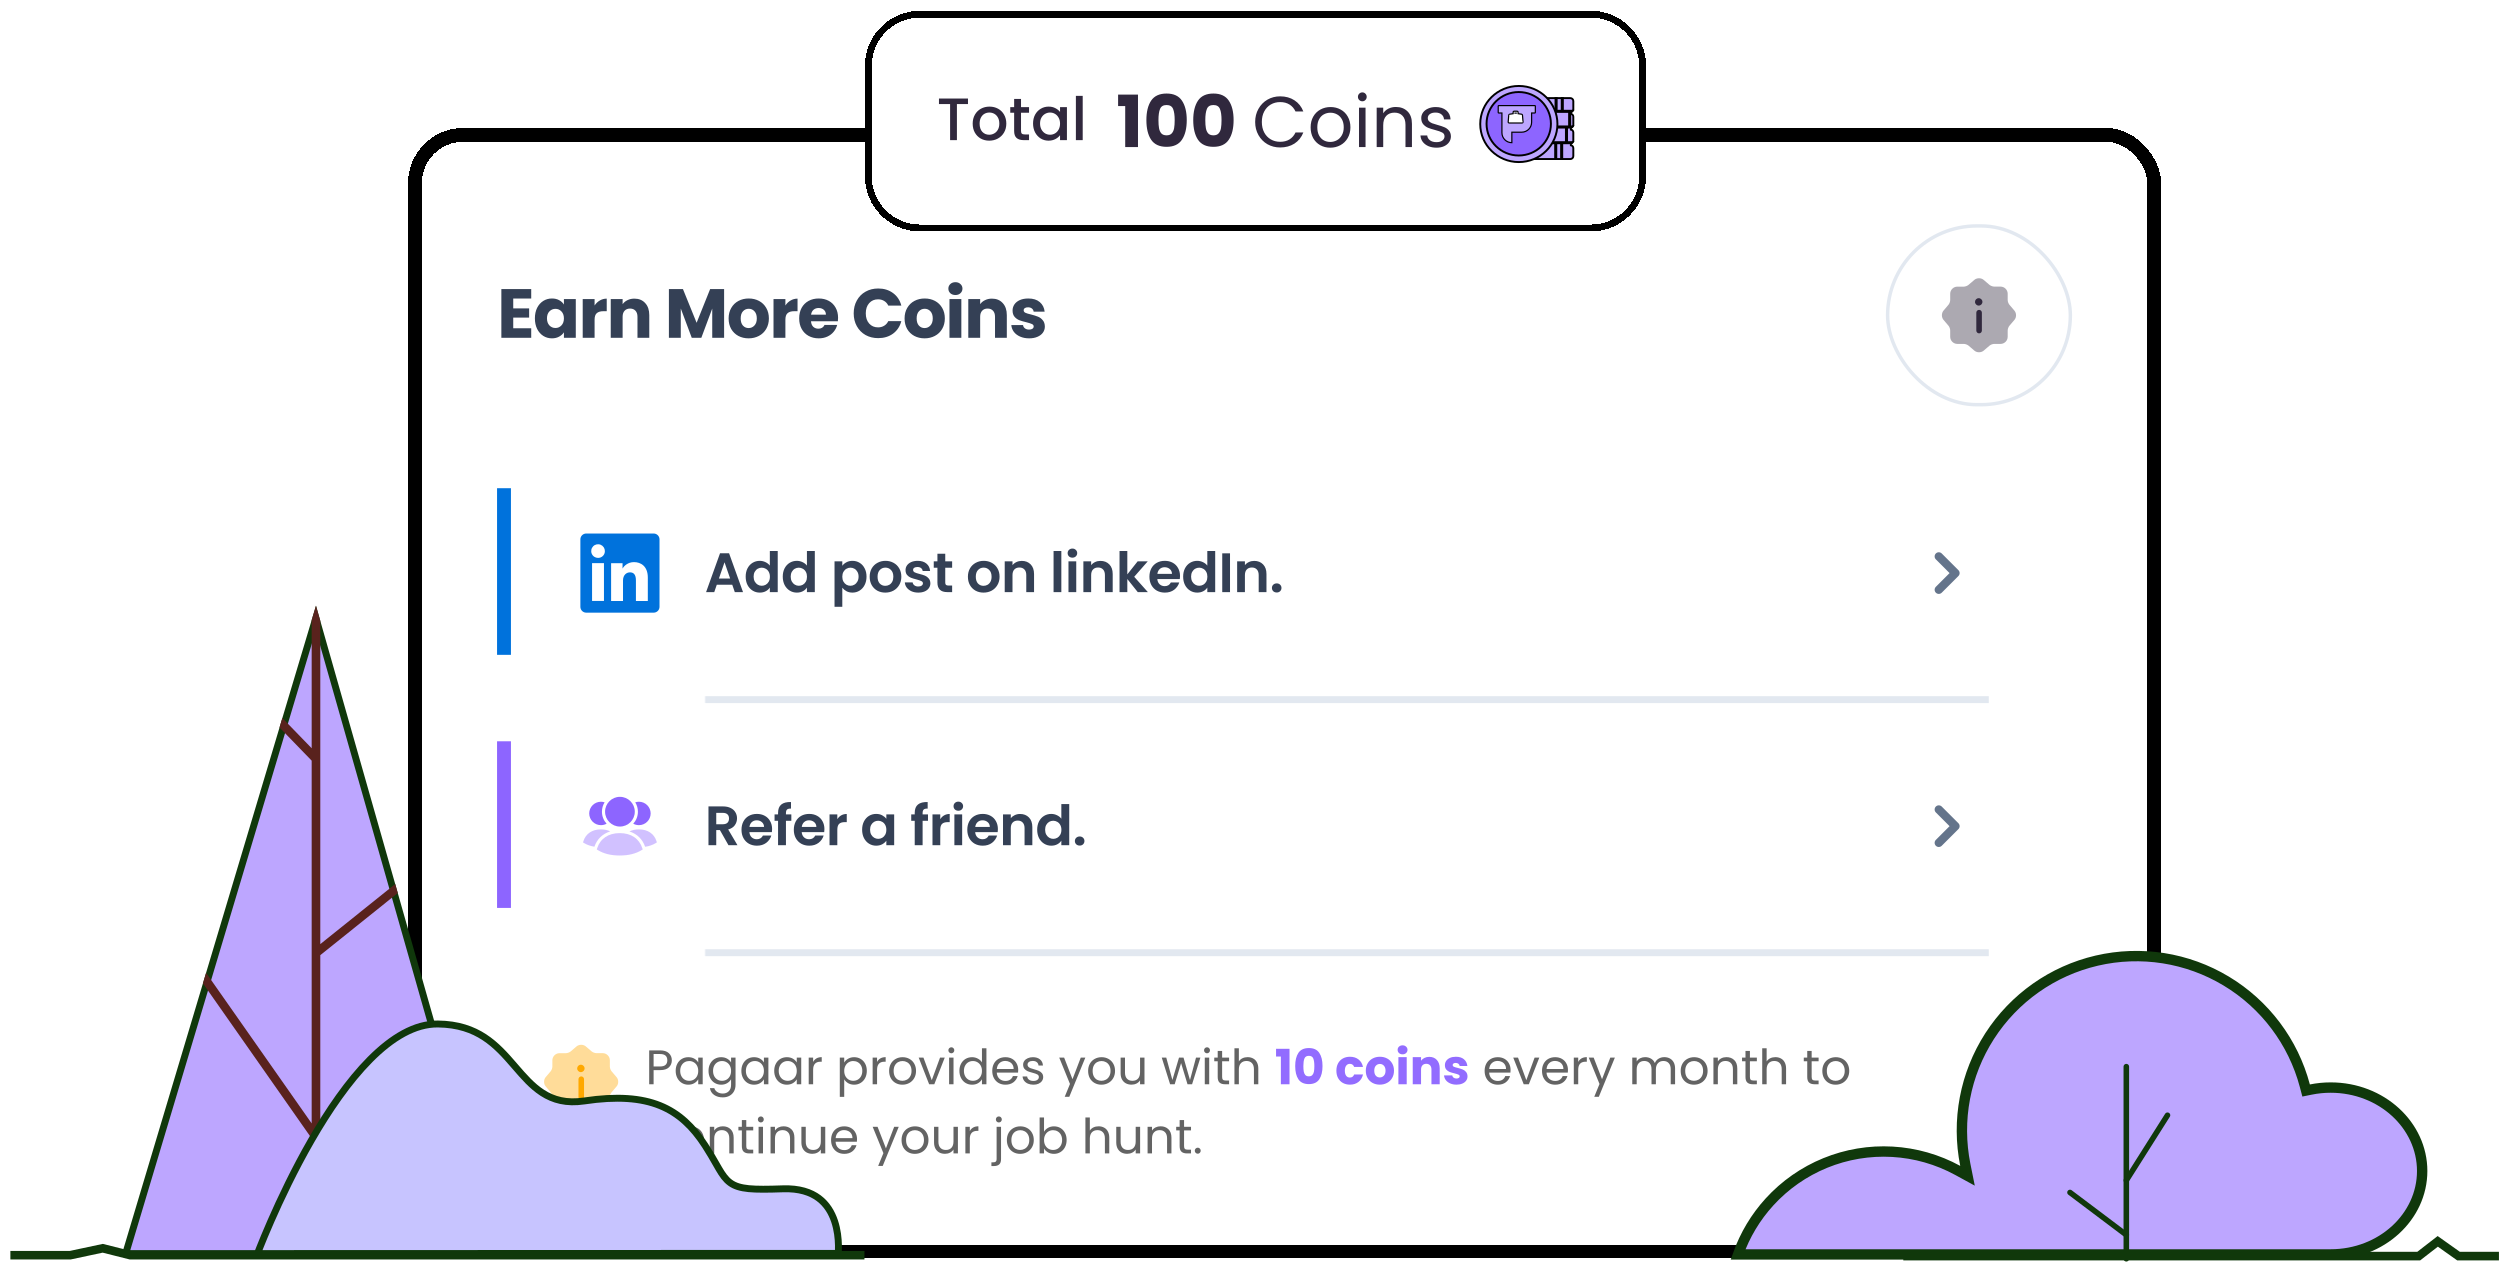 <svg width="723" height="365" viewBox="0 0 723 365" fill="none" xmlns="http://www.w3.org/2000/svg">
<g filter="url(#filter0_d_301_6434)">
<rect x="114" y="32.992" width="507" height="326.942" rx="16" fill="white" shape-rendering="crispEdges"/>
<rect x="116" y="34.992" width="503" height="322.942" rx="14" stroke="black" stroke-width="4" shape-rendering="crispEdges"/>
<g clip-path="url(#clip0_301_6434)">
<path d="M144.427 82.344V85.195H149.025V87.846H144.427V90.938H149.627V93.689H140.993V79.593H149.627V82.344H144.427ZM150.692 88.066C150.692 86.915 150.906 85.905 151.334 85.034C151.776 84.164 152.371 83.495 153.121 83.026C153.871 82.558 154.707 82.324 155.631 82.324C156.421 82.324 157.11 82.484 157.699 82.806C158.302 83.127 158.763 83.549 159.085 84.071V82.484H162.518V93.689H159.085V92.102C158.75 92.624 158.281 93.046 157.679 93.367C157.09 93.689 156.401 93.849 155.611 93.849C154.701 93.849 153.871 93.615 153.121 93.147C152.371 92.665 151.776 91.989 151.334 91.118C150.906 90.235 150.692 89.218 150.692 88.066ZM159.085 88.087C159.085 87.23 158.844 86.554 158.362 86.058C157.893 85.563 157.318 85.316 156.635 85.316C155.952 85.316 155.37 85.563 154.888 86.058C154.42 86.54 154.185 87.21 154.185 88.066C154.185 88.923 154.42 89.606 154.888 90.115C155.37 90.61 155.952 90.857 156.635 90.857C157.318 90.857 157.893 90.61 158.362 90.115C158.844 89.619 159.085 88.943 159.085 88.087ZM167.954 84.352C168.355 83.736 168.857 83.254 169.46 82.906C170.062 82.545 170.731 82.364 171.468 82.364V85.998H170.524C169.667 85.998 169.025 86.186 168.596 86.561C168.168 86.922 167.954 87.564 167.954 88.488V93.689H164.52V82.484H167.954V84.352ZM179.454 82.364C180.766 82.364 181.81 82.792 182.586 83.649C183.376 84.492 183.771 85.657 183.771 87.143V93.689H180.357V87.605C180.357 86.855 180.163 86.273 179.775 85.858C179.387 85.443 178.865 85.235 178.209 85.235C177.553 85.235 177.031 85.443 176.643 85.858C176.255 86.273 176.061 86.855 176.061 87.605V93.689H172.627V82.484H176.061V83.97C176.409 83.475 176.877 83.087 177.466 82.806C178.055 82.511 178.718 82.364 179.454 82.364ZM205.411 79.593V93.689H201.978V85.235L198.825 93.689H196.054L192.882 85.215V93.689H189.448V79.593H193.504L197.46 89.352L201.375 79.593H205.411ZM212.498 93.849C211.401 93.849 210.41 93.615 209.527 93.147C208.657 92.678 207.967 92.009 207.459 91.138C206.963 90.268 206.716 89.251 206.716 88.087C206.716 86.935 206.97 85.925 207.479 85.055C207.987 84.171 208.683 83.495 209.567 83.026C210.45 82.558 211.441 82.324 212.539 82.324C213.636 82.324 214.627 82.558 215.51 83.026C216.394 83.495 217.09 84.171 217.599 85.055C218.107 85.925 218.362 86.935 218.362 88.087C218.362 89.238 218.101 90.255 217.579 91.138C217.07 92.009 216.367 92.678 215.47 93.147C214.587 93.615 213.596 93.849 212.498 93.849ZM212.498 90.877C213.154 90.877 213.71 90.637 214.165 90.155C214.634 89.673 214.868 88.983 214.868 88.087C214.868 87.19 214.64 86.5 214.185 86.018C213.743 85.536 213.195 85.296 212.539 85.296C211.869 85.296 211.314 85.536 210.872 86.018C210.43 86.487 210.209 87.176 210.209 88.087C210.209 88.983 210.424 89.673 210.852 90.155C211.294 90.637 211.843 90.877 212.498 90.877ZM223.135 84.352C223.536 83.736 224.038 83.254 224.641 82.906C225.243 82.545 225.912 82.364 226.649 82.364V85.998H225.705C224.848 85.998 224.206 86.186 223.777 86.561C223.349 86.922 223.135 87.564 223.135 88.488V93.689H219.701V82.484H223.135V84.352ZM238.37 87.906C238.37 88.227 238.35 88.562 238.309 88.91H230.539C230.592 89.606 230.813 90.141 231.201 90.516C231.603 90.877 232.091 91.058 232.667 91.058C233.524 91.058 234.119 90.697 234.454 89.974H238.109C237.921 90.71 237.58 91.373 237.085 91.962C236.603 92.551 235.994 93.013 235.257 93.347C234.521 93.682 233.698 93.849 232.788 93.849C231.69 93.849 230.713 93.615 229.856 93.147C228.999 92.678 228.33 92.009 227.848 91.138C227.366 90.268 227.125 89.251 227.125 88.087C227.125 86.922 227.359 85.905 227.828 85.034C228.31 84.164 228.979 83.495 229.836 83.026C230.693 82.558 231.677 82.324 232.788 82.324C233.872 82.324 234.836 82.551 235.679 83.007C236.522 83.462 237.178 84.111 237.647 84.954C238.129 85.797 238.37 86.781 238.37 87.906ZM234.856 87.002C234.856 86.413 234.655 85.945 234.253 85.597C233.852 85.249 233.35 85.075 232.747 85.075C232.172 85.075 231.683 85.242 231.282 85.577C230.893 85.911 230.652 86.386 230.559 87.002H234.856ZM242.89 86.621C242.89 85.229 243.191 83.99 243.793 82.906C244.396 81.808 245.232 80.958 246.303 80.356C247.388 79.74 248.612 79.432 249.978 79.432C251.651 79.432 253.083 79.874 254.275 80.758C255.466 81.641 256.263 82.846 256.664 84.372H252.889C252.608 83.783 252.207 83.334 251.685 83.026C251.176 82.719 250.594 82.565 249.938 82.565C248.88 82.565 248.024 82.933 247.368 83.669C246.712 84.405 246.384 85.389 246.384 86.621C246.384 87.852 246.712 88.836 247.368 89.572C248.024 90.309 248.88 90.677 249.938 90.677C250.594 90.677 251.176 90.523 251.685 90.215C252.207 89.907 252.608 89.459 252.889 88.87H256.664C256.263 90.396 255.466 91.6 254.275 92.484C253.083 93.354 251.651 93.789 249.978 93.789C248.612 93.789 247.388 93.488 246.303 92.885C245.232 92.27 244.396 91.42 243.793 90.335C243.191 89.251 242.89 88.013 242.89 86.621ZM263.385 93.849C262.287 93.849 261.297 93.615 260.413 93.147C259.543 92.678 258.854 92.009 258.345 91.138C257.85 90.268 257.602 89.251 257.602 88.087C257.602 86.935 257.857 85.925 258.365 85.055C258.874 84.171 259.57 83.495 260.454 83.026C261.337 82.558 262.328 82.324 263.425 82.324C264.523 82.324 265.514 82.558 266.397 83.026C267.281 83.495 267.977 84.171 268.485 85.055C268.994 85.925 269.248 86.935 269.248 88.087C269.248 89.238 268.987 90.255 268.465 91.138C267.957 92.009 267.254 92.678 266.357 93.147C265.473 93.615 264.483 93.849 263.385 93.849ZM263.385 90.877C264.041 90.877 264.597 90.637 265.052 90.155C265.52 89.673 265.754 88.983 265.754 88.087C265.754 87.19 265.527 86.5 265.072 86.018C264.63 85.536 264.081 85.296 263.425 85.296C262.756 85.296 262.2 85.536 261.759 86.018C261.317 86.487 261.096 87.176 261.096 88.087C261.096 88.983 261.31 89.673 261.739 90.155C262.18 90.637 262.729 90.877 263.385 90.877ZM272.315 81.32C271.712 81.32 271.217 81.146 270.829 80.798C270.454 80.436 270.267 79.995 270.267 79.472C270.267 78.937 270.454 78.495 270.829 78.147C271.217 77.786 271.712 77.605 272.315 77.605C272.904 77.605 273.386 77.786 273.76 78.147C274.149 78.495 274.343 78.937 274.343 79.472C274.343 79.995 274.149 80.436 273.76 80.798C273.386 81.146 272.904 81.32 272.315 81.32ZM274.021 82.484V93.689H270.588V82.484H274.021ZM282.855 82.364C284.167 82.364 285.211 82.792 285.987 83.649C286.777 84.492 287.172 85.657 287.172 87.143V93.689H283.758V87.605C283.758 86.855 283.564 86.273 283.176 85.858C282.788 85.443 282.266 85.235 281.61 85.235C280.954 85.235 280.432 85.443 280.044 85.858C279.655 86.273 279.461 86.855 279.461 87.605V93.689H276.028V82.484H279.461V83.97C279.809 83.475 280.278 83.087 280.867 82.806C281.456 82.511 282.119 82.364 282.855 82.364ZM293.634 93.849C292.657 93.849 291.787 93.682 291.024 93.347C290.261 93.013 289.658 92.558 289.216 91.982C288.775 91.393 288.527 90.737 288.473 90.014H291.867C291.907 90.402 292.088 90.717 292.409 90.958C292.73 91.199 293.125 91.319 293.594 91.319C294.022 91.319 294.35 91.239 294.578 91.078C294.819 90.904 294.939 90.683 294.939 90.416C294.939 90.094 294.772 89.86 294.437 89.713C294.102 89.552 293.56 89.378 292.811 89.191C292.007 89.003 291.338 88.809 290.803 88.609C290.267 88.394 289.805 88.066 289.417 87.625C289.029 87.169 288.835 86.561 288.835 85.797C288.835 85.155 289.009 84.573 289.357 84.051C289.718 83.515 290.24 83.094 290.923 82.786C291.619 82.478 292.442 82.324 293.393 82.324C294.798 82.324 295.903 82.672 296.706 83.368C297.523 84.064 297.991 84.988 298.112 86.139H294.939C294.885 85.751 294.711 85.443 294.417 85.215C294.136 84.988 293.761 84.874 293.292 84.874C292.891 84.874 292.583 84.954 292.369 85.115C292.155 85.262 292.048 85.469 292.048 85.737C292.048 86.058 292.215 86.299 292.55 86.46C292.898 86.621 293.433 86.781 294.156 86.942C294.986 87.156 295.662 87.37 296.184 87.585C296.706 87.785 297.161 88.12 297.549 88.588C297.951 89.044 298.158 89.659 298.172 90.436C298.172 91.092 297.984 91.681 297.61 92.203C297.248 92.711 296.719 93.113 296.023 93.407C295.341 93.702 294.544 93.849 293.634 93.849Z" fill="#344055"/>
</g>
<rect x="541.895" y="61.339" width="52.855" height="51.7" rx="25.85" fill="white"/>
<rect x="541.895" y="61.339" width="52.855" height="51.7" rx="25.85" stroke="#E2E8F0" stroke-width="1.004"/>
<path opacity="0.4" d="M566.98 76.943C567.731 76.31 568.943 76.31 569.672 76.943L571.368 78.391C571.689 78.659 572.301 78.885 572.73 78.885H574.554C575.691 78.885 576.624 79.818 576.624 80.955V82.779C576.624 83.208 576.85 83.809 577.118 84.131L578.566 85.826C579.199 86.577 579.199 87.789 578.566 88.519L577.118 90.214C576.85 90.536 576.624 91.137 576.624 91.566V93.39C576.624 94.527 575.691 95.46 574.554 95.46H572.73C572.301 95.46 571.7 95.686 571.378 95.954L569.683 97.402C568.932 98.035 567.72 98.035 566.99 97.402L565.295 95.954C564.973 95.686 564.362 95.46 563.943 95.46H562.066C560.929 95.46 559.995 94.527 559.995 93.39V91.555C559.995 91.137 559.781 90.525 559.513 90.214L558.064 88.508C557.442 87.768 557.442 86.566 558.064 85.826L559.513 84.12C559.781 83.798 559.995 83.198 559.995 82.779V80.966C559.995 79.829 560.929 78.896 562.066 78.896H563.922C564.351 78.896 564.952 78.67 565.274 78.402L566.98 76.943Z" fill="#30283D"/>
<path d="M568.244 82.233C568.834 82.233 569.316 82.715 569.316 83.305C569.316 83.895 568.844 84.378 568.244 84.378C567.654 84.378 567.171 83.895 567.171 83.305C567.171 82.715 567.643 82.233 568.244 82.233Z" fill="#30283D"/>
<path d="M568.354 85.612C568.793 85.612 569.158 85.976 569.158 86.416V91.609C569.158 92.049 568.793 92.413 568.354 92.413C567.914 92.413 567.549 92.049 567.549 91.609V86.427C567.549 85.976 567.903 85.612 568.354 85.612Z" fill="#30283D"/>
<g clip-path="url(#clip1_301_6434)">
<path d="M185.041 150.294H165.533C165.085 150.294 164.655 150.472 164.339 150.789C164.022 151.106 163.844 151.535 163.844 151.983V171.492C163.844 171.94 164.022 172.369 164.339 172.686C164.655 173.003 165.085 173.181 165.533 173.181H185.041C185.49 173.181 185.919 173.003 186.236 172.686C186.553 172.369 186.731 171.94 186.731 171.492V151.983C186.731 151.535 186.553 151.106 186.236 150.789C185.919 150.472 185.49 150.294 185.041 150.294ZM170.665 169.791H167.224V158.861H170.665V169.791ZM168.943 157.346C168.552 157.344 168.171 157.226 167.848 157.008C167.524 156.789 167.273 156.48 167.125 156.118C166.977 155.757 166.94 155.36 167.017 154.978C167.095 154.595 167.284 154.244 167.561 153.969C167.838 153.694 168.19 153.507 168.573 153.432C168.956 153.357 169.353 153.397 169.713 153.547C170.074 153.697 170.381 153.95 170.598 154.275C170.814 154.6 170.93 154.982 170.929 155.372C170.933 155.633 170.884 155.893 170.785 156.135C170.687 156.377 170.54 156.596 170.355 156.781C170.169 156.965 169.949 157.11 169.706 157.207C169.464 157.304 169.204 157.351 168.943 157.346ZM183.349 169.801H179.909V163.829C179.909 162.068 179.161 161.525 178.194 161.525C177.174 161.525 176.173 162.294 176.173 163.874V169.801H172.732V158.869H176.041V160.383H176.085C176.417 159.711 177.581 158.562 179.356 158.562C181.276 158.562 183.35 159.702 183.35 163.039L183.349 169.801Z" fill="#0072DC"/>
</g>
<mask id="path-9-outside-1_301_6434" maskUnits="userSpaceOnUse" x="199.781" y="125.142" width="372" height="75" fill="black">
<rect fill="white" x="199.781" y="125.142" width="372" height="75"/>
<path d="M199.781 125.142H571.156V198.333H199.781V125.142Z"/>
</mask>
<path d="M571.156 197.329H199.781V199.337H571.156V197.329Z" fill="#E2E8F0" mask="url(#path-9-outside-1_301_6434)"/>
<path d="M207.765 165.101H203.299L202.56 167.238H200.199L204.231 156.009H206.849L210.881 167.238H208.504L207.765 165.101ZM207.154 163.302L205.532 158.612L203.91 163.302H207.154ZM211.649 162.756C211.649 161.856 211.826 161.059 212.179 160.362C212.543 159.666 213.036 159.131 213.657 158.756C214.278 158.381 214.969 158.194 215.729 158.194C216.308 158.194 216.859 158.322 217.384 158.579C217.909 158.826 218.326 159.158 218.637 159.575V155.351H220.918V167.238H218.637V165.92C218.358 166.359 217.967 166.713 217.464 166.981C216.961 167.248 216.377 167.382 215.713 167.382C214.964 167.382 214.278 167.189 213.657 166.804C213.036 166.418 212.543 165.878 212.179 165.181C211.826 164.475 211.649 163.666 211.649 162.756ZM218.653 162.788C218.653 162.242 218.546 161.776 218.332 161.39C218.117 160.994 217.828 160.694 217.464 160.491C217.1 160.277 216.709 160.17 216.292 160.17C215.874 160.17 215.488 160.271 215.135 160.475C214.782 160.678 214.492 160.978 214.268 161.374C214.053 161.76 213.946 162.22 213.946 162.756C213.946 163.291 214.053 163.763 214.268 164.169C214.492 164.566 214.782 164.871 215.135 165.085C215.499 165.299 215.885 165.406 216.292 165.406C216.709 165.406 217.1 165.305 217.464 165.101C217.828 164.887 218.117 164.587 218.332 164.202C218.546 163.805 218.653 163.334 218.653 162.788ZM222.375 162.756C222.375 161.856 222.552 161.059 222.905 160.362C223.269 159.666 223.762 159.131 224.383 158.756C225.004 158.381 225.695 158.194 226.455 158.194C227.034 158.194 227.585 158.322 228.11 158.579C228.635 158.826 229.052 159.158 229.363 159.575V155.351H231.644V167.238H229.363V165.92C229.084 166.359 228.694 166.713 228.19 166.981C227.687 167.248 227.103 167.382 226.439 167.382C225.69 167.382 225.004 167.189 224.383 166.804C223.762 166.418 223.269 165.878 222.905 165.181C222.552 164.475 222.375 163.666 222.375 162.756ZM229.379 162.788C229.379 162.242 229.272 161.776 229.058 161.39C228.843 160.994 228.554 160.694 228.19 160.491C227.826 160.277 227.435 160.17 227.018 160.17C226.6 160.17 226.214 160.271 225.861 160.475C225.508 160.678 225.218 160.978 224.994 161.374C224.779 161.76 224.672 162.22 224.672 162.756C224.672 163.291 224.779 163.763 224.994 164.169C225.218 164.566 225.508 164.871 225.861 165.085C226.225 165.299 226.611 165.406 227.018 165.406C227.435 165.406 227.826 165.305 228.19 165.101C228.554 164.887 228.843 164.587 229.058 164.202C229.272 163.805 229.379 163.334 229.379 162.788ZM239.595 159.624C239.885 159.217 240.281 158.879 240.784 158.612C241.298 158.333 241.882 158.194 242.535 158.194C243.295 158.194 243.981 158.381 244.591 158.756C245.212 159.131 245.7 159.666 246.053 160.362C246.417 161.048 246.599 161.846 246.599 162.756C246.599 163.666 246.417 164.475 246.053 165.181C245.7 165.878 245.212 166.418 244.591 166.804C243.981 167.189 243.295 167.382 242.535 167.382C241.882 167.382 241.304 167.248 240.8 166.981C240.308 166.713 239.906 166.375 239.595 165.969V171.478H237.347V158.338H239.595V159.624ZM244.302 162.756C244.302 162.22 244.19 161.76 243.965 161.374C243.75 160.978 243.461 160.678 243.097 160.475C242.744 160.271 242.358 160.17 241.941 160.17C241.534 160.17 241.148 160.277 240.784 160.491C240.431 160.694 240.142 160.994 239.917 161.39C239.703 161.787 239.595 162.253 239.595 162.788C239.595 163.323 239.703 163.789 239.917 164.186C240.142 164.582 240.431 164.887 240.784 165.101C241.148 165.305 241.534 165.406 241.941 165.406C242.358 165.406 242.744 165.299 243.097 165.085C243.461 164.871 243.75 164.566 243.965 164.169C244.19 163.773 244.302 163.302 244.302 162.756ZM252.024 167.382C251.167 167.382 250.396 167.195 249.711 166.82C249.026 166.434 248.485 165.894 248.089 165.198C247.703 164.501 247.51 163.698 247.51 162.788C247.51 161.878 247.709 161.075 248.105 160.378C248.512 159.682 249.063 159.147 249.759 158.772C250.455 158.387 251.232 158.194 252.088 158.194C252.945 158.194 253.722 158.387 254.418 158.772C255.114 159.147 255.66 159.682 256.056 160.378C256.463 161.075 256.667 161.878 256.667 162.788C256.667 163.698 256.458 164.501 256.04 165.198C255.633 165.894 255.076 166.434 254.369 166.82C253.673 167.195 252.892 167.382 252.024 167.382ZM252.024 165.422C252.431 165.422 252.811 165.326 253.165 165.133C253.529 164.93 253.818 164.63 254.032 164.234C254.246 163.837 254.353 163.356 254.353 162.788C254.353 161.942 254.129 161.294 253.679 160.844C253.24 160.384 252.699 160.154 252.056 160.154C251.414 160.154 250.873 160.384 250.434 160.844C250.006 161.294 249.791 161.942 249.791 162.788C249.791 163.634 250 164.287 250.418 164.748C250.846 165.198 251.382 165.422 252.024 165.422ZM261.561 167.382C260.833 167.382 260.18 167.254 259.601 166.997C259.023 166.729 258.562 166.37 258.22 165.92C257.888 165.471 257.706 164.973 257.674 164.426H259.939C259.981 164.769 260.147 165.053 260.437 165.278C260.736 165.503 261.106 165.615 261.545 165.615C261.973 165.615 262.305 165.529 262.541 165.358C262.787 165.187 262.91 164.967 262.91 164.7C262.91 164.41 262.76 164.196 262.461 164.057C262.171 163.907 261.706 163.746 261.063 163.575C260.399 163.414 259.853 163.248 259.425 163.077C259.007 162.906 258.643 162.643 258.332 162.29C258.032 161.937 257.882 161.46 257.882 160.86C257.882 160.368 258.022 159.918 258.3 159.511C258.589 159.104 258.996 158.783 259.521 158.547C260.056 158.312 260.683 158.194 261.4 158.194C262.461 158.194 263.307 158.462 263.938 158.997C264.57 159.522 264.918 160.234 264.982 161.133H262.83C262.798 160.78 262.648 160.502 262.38 160.298C262.123 160.084 261.775 159.977 261.336 159.977C260.929 159.977 260.613 160.052 260.388 160.202C260.174 160.352 260.067 160.561 260.067 160.828C260.067 161.128 260.217 161.358 260.517 161.519C260.817 161.669 261.283 161.824 261.914 161.985C262.557 162.145 263.087 162.311 263.505 162.483C263.922 162.654 264.281 162.922 264.581 163.286C264.891 163.639 265.052 164.111 265.063 164.7C265.063 165.214 264.918 165.674 264.629 166.081C264.351 166.488 263.944 166.809 263.408 167.045C262.884 167.27 262.268 167.382 261.561 167.382ZM269.366 160.186V164.491C269.366 164.791 269.436 165.01 269.575 165.149C269.725 165.278 269.972 165.342 270.314 165.342H271.358V167.238H269.945C268.049 167.238 267.102 166.317 267.102 164.475V160.186H266.041V158.338H267.102V156.138H269.366V158.338H271.358V160.186H269.366ZM280.434 167.382C279.577 167.382 278.806 167.195 278.121 166.82C277.435 166.434 276.894 165.894 276.498 165.198C276.113 164.501 275.92 163.698 275.92 162.788C275.92 161.878 276.118 161.075 276.514 160.378C276.921 159.682 277.473 159.147 278.169 158.772C278.865 158.387 279.641 158.194 280.498 158.194C281.355 158.194 282.131 158.387 282.827 158.772C283.523 159.147 284.069 159.682 284.466 160.378C284.873 161.075 285.076 161.878 285.076 162.788C285.076 163.698 284.867 164.501 284.45 165.198C284.043 165.894 283.486 166.434 282.779 166.82C282.083 167.195 281.301 167.382 280.434 167.382ZM280.434 165.422C280.841 165.422 281.221 165.326 281.574 165.133C281.938 164.93 282.228 164.63 282.442 164.234C282.656 163.837 282.763 163.356 282.763 162.788C282.763 161.942 282.538 161.294 282.088 160.844C281.649 160.384 281.108 160.154 280.466 160.154C279.823 160.154 279.283 160.384 278.844 160.844C278.415 161.294 278.201 161.942 278.201 162.788C278.201 163.634 278.41 164.287 278.827 164.748C279.256 165.198 279.791 165.422 280.434 165.422ZM291.497 158.21C292.557 158.21 293.413 158.547 294.067 159.222C294.72 159.886 295.047 160.818 295.047 162.017V167.238H292.798V162.322C292.798 161.615 292.621 161.075 292.268 160.7C291.914 160.314 291.432 160.121 290.822 160.121C290.201 160.121 289.708 160.314 289.344 160.7C288.991 161.075 288.814 161.615 288.814 162.322V167.238H286.565V158.338H288.814V159.447C289.114 159.061 289.494 158.761 289.954 158.547C290.426 158.322 290.94 158.21 291.497 158.21ZM302.94 155.351V167.238H300.691V155.351H302.94ZM306.142 157.278C305.746 157.278 305.414 157.155 305.146 156.909C304.889 156.652 304.761 156.336 304.761 155.961C304.761 155.586 304.889 155.276 305.146 155.029C305.414 154.772 305.746 154.644 306.142 154.644C306.538 154.644 306.865 154.772 307.122 155.029C307.39 155.276 307.524 155.586 307.524 155.961C307.524 156.336 307.39 156.652 307.122 156.909C306.865 157.155 306.538 157.278 306.142 157.278ZM307.25 158.338V167.238H305.002V158.338H307.25ZM314.243 158.21C315.303 158.21 316.16 158.547 316.813 159.222C317.467 159.886 317.793 160.818 317.793 162.017V167.238H315.544V162.322C315.544 161.615 315.368 161.075 315.014 160.7C314.661 160.314 314.179 160.121 313.568 160.121C312.947 160.121 312.455 160.314 312.091 160.7C311.737 161.075 311.561 161.615 311.561 162.322V167.238H309.312V158.338H311.561V159.447C311.86 159.061 312.241 158.761 312.701 158.547C313.172 158.322 313.686 158.21 314.243 158.21ZM325.04 167.238L322.02 163.447V167.238H319.771V155.351H322.02V162.113L325.008 158.338H327.931L324.012 162.804L327.963 167.238H325.04ZM337.264 162.595C337.264 162.917 337.242 163.206 337.2 163.463H330.694C330.747 164.105 330.972 164.609 331.369 164.973C331.765 165.337 332.252 165.519 332.83 165.519C333.666 165.519 334.26 165.16 334.613 164.443H337.039C336.782 165.299 336.289 166.006 335.561 166.563C334.833 167.109 333.939 167.382 332.879 167.382C332.022 167.382 331.251 167.195 330.565 166.82C329.891 166.434 329.361 165.894 328.975 165.198C328.6 164.501 328.413 163.698 328.413 162.788C328.413 161.867 328.6 161.059 328.975 160.362C329.35 159.666 329.875 159.131 330.549 158.756C331.224 158.381 332 158.194 332.879 158.194C333.725 158.194 334.48 158.376 335.143 158.74C335.818 159.104 336.338 159.624 336.702 160.298C337.076 160.962 337.264 161.728 337.264 162.595ZM334.935 161.953C334.924 161.374 334.715 160.914 334.308 160.571C333.901 160.218 333.403 160.041 332.814 160.041C332.257 160.041 331.786 160.213 331.401 160.555C331.026 160.887 330.796 161.353 330.71 161.953H334.935ZM338.166 162.756C338.166 161.856 338.343 161.059 338.696 160.362C339.061 159.666 339.553 159.131 340.174 158.756C340.795 158.381 341.486 158.194 342.246 158.194C342.825 158.194 343.376 158.322 343.901 158.579C344.426 158.826 344.843 159.158 345.154 159.575V155.351H347.435V167.238H345.154V165.92C344.876 166.359 344.485 166.713 343.981 166.981C343.478 167.248 342.894 167.382 342.23 167.382C341.481 167.382 340.795 167.189 340.174 166.804C339.553 166.418 339.061 165.878 338.696 165.181C338.343 164.475 338.166 163.666 338.166 162.756ZM345.17 162.788C345.17 162.242 345.063 161.776 344.849 161.39C344.635 160.994 344.345 160.694 343.981 160.491C343.617 160.277 343.226 160.17 342.809 160.17C342.391 160.17 342.006 160.271 341.652 160.475C341.299 160.678 341.01 160.978 340.785 161.374C340.571 161.76 340.463 162.22 340.463 162.756C340.463 163.291 340.571 163.763 340.785 164.169C341.01 164.566 341.299 164.871 341.652 165.085C342.016 165.299 342.402 165.406 342.809 165.406C343.226 165.406 343.617 165.305 343.981 165.101C344.345 164.887 344.635 164.587 344.849 164.202C345.063 163.805 345.17 163.334 345.17 162.788ZM351.72 156.025V167.238H349.471V156.025H351.72ZM358.712 158.21C359.772 158.21 360.629 158.547 361.282 159.222C361.936 159.886 362.262 160.818 362.262 162.017V167.238H360.013V162.322C360.013 161.615 359.837 161.075 359.483 160.7C359.13 160.314 358.648 160.121 358.038 160.121C357.417 160.121 356.924 160.314 356.56 160.7C356.206 161.075 356.03 161.615 356.03 162.322V167.238H353.781V158.338H356.03V159.447C356.33 159.061 356.71 158.761 357.17 158.547C357.641 158.322 358.155 158.21 358.712 158.21ZM365.236 167.35C364.829 167.35 364.492 167.227 364.224 166.981C363.967 166.724 363.839 166.408 363.839 166.033C363.839 165.658 363.967 165.347 364.224 165.101C364.492 164.844 364.829 164.716 365.236 164.716C365.632 164.716 365.959 164.844 366.216 165.101C366.473 165.347 366.602 165.658 366.602 166.033C366.602 166.408 366.473 166.724 366.216 166.981C365.959 167.227 365.632 167.35 365.236 167.35Z" fill="#344055"/>
<path fill-rule="evenodd" clip-rule="evenodd" d="M555.847 167.408C555.377 166.938 555.377 166.175 555.847 165.705L559.814 161.738L555.847 157.77C555.377 157.3 555.377 156.537 555.847 156.067C556.317 155.596 557.08 155.596 557.551 156.067L562.37 160.886C562.84 161.356 562.84 162.119 562.37 162.589L557.551 167.408C557.08 167.879 556.317 167.879 555.847 167.408Z" fill="#64748B"/>
<path d="M139.748 137.19H143.764V185.38H139.748V137.19Z" fill="#0072DC"/>
<path fill-rule="evenodd" clip-rule="evenodd" d="M179.137 234.211C179.625 234.483 180.178 234.636 180.775 234.636C182.647 234.636 184.166 233.116 184.166 231.244C184.166 229.382 182.647 227.861 180.775 227.861C180.404 227.861 180.051 227.925 179.716 228.033C180.204 228.821 180.485 229.752 180.485 230.738C180.485 232.077 179.987 233.289 179.137 234.211Z" fill="#8D65FF"/>
<path fill-rule="evenodd" clip-rule="evenodd" d="M169.794 234.636C170.391 234.636 170.943 234.482 171.432 234.21C170.581 233.288 170.083 232.076 170.083 230.737C170.083 229.752 170.364 228.821 170.853 228.034C170.518 227.925 170.165 227.861 169.794 227.861C167.922 227.861 166.402 229.381 166.402 231.244C166.402 233.117 167.922 234.636 169.794 234.636Z" fill="#8D65FF"/>
<path fill-rule="evenodd" clip-rule="evenodd" d="M175.284 235.041C177.655 235.041 179.583 233.112 179.583 230.742C179.583 228.372 177.655 226.444 175.284 226.444C172.913 226.444 170.985 228.372 170.985 230.742C170.985 233.112 172.913 235.041 175.284 235.041Z" fill="#8D65FF"/>
<g opacity="0.4">
<path fill-rule="evenodd" clip-rule="evenodd" d="M185.867 239.285C185.171 237.105 183.326 235.858 180.794 235.858H180.775C179.744 235.848 178.821 236.056 178.043 236.454C180.215 237.151 181.824 238.697 182.565 240.886C183.741 240.723 184.764 240.362 185.668 239.809L185.966 239.62L185.867 239.285Z" fill="#8D65FF"/>
<path fill-rule="evenodd" clip-rule="evenodd" d="M172.481 236.436C171.721 236.056 170.826 235.857 169.813 235.857H169.777C167.245 235.857 165.4 237.105 164.712 239.285L164.604 239.619L164.902 239.809C165.761 240.334 166.775 240.686 167.905 240.868C168.656 238.67 170.293 237.114 172.481 236.436Z" fill="#8D65FF"/>
<path fill-rule="evenodd" clip-rule="evenodd" d="M175.252 236.934C175.237 236.934 175.223 236.934 175.209 236.934C171.953 236.934 169.579 238.534 168.696 241.327L168.589 241.665L168.892 241.85C170.616 242.901 172.676 243.412 175.189 243.412H175.27C177.784 243.412 179.845 242.901 181.569 241.85L181.873 241.665L181.766 241.327C180.882 238.534 178.509 236.934 175.252 236.934Z" fill="#8D65FF"/>
</g>
<mask id="path-16-outside-2_301_6434" maskUnits="userSpaceOnUse" x="199.781" y="198.333" width="372" height="75" fill="black">
<rect fill="white" x="199.781" y="198.333" width="372" height="75"/>
<path d="M199.781 198.333H571.156V271.523H199.781V198.333Z"/>
</mask>
<path d="M571.156 270.519H199.781V272.527H571.156V270.519Z" fill="#E2E8F0" mask="url(#path-16-outside-2_301_6434)"/>
<path d="M206.672 240.428L204.199 236.058H203.138V240.428H200.89V229.215H205.098C205.966 229.215 206.705 229.371 207.315 229.681C207.925 229.981 208.381 230.393 208.68 230.918C208.991 231.432 209.146 232.01 209.146 232.653C209.146 233.392 208.932 234.061 208.504 234.661C208.075 235.25 207.438 235.657 206.592 235.882L209.275 240.428H206.672ZM203.138 234.372H205.018C205.628 234.372 206.083 234.227 206.383 233.938C206.683 233.638 206.833 233.226 206.833 232.701C206.833 232.187 206.683 231.791 206.383 231.512C206.083 231.223 205.628 231.079 205.018 231.079H203.138V234.372ZM219.292 235.785C219.292 236.107 219.271 236.396 219.228 236.653H212.722C212.776 237.295 213.001 237.799 213.397 238.163C213.793 238.527 214.28 238.709 214.859 238.709C215.694 238.709 216.288 238.35 216.642 237.633H219.067C218.81 238.489 218.318 239.196 217.589 239.753C216.861 240.299 215.967 240.572 214.907 240.572C214.05 240.572 213.279 240.385 212.594 240.01C211.919 239.624 211.389 239.084 211.004 238.388C210.629 237.691 210.441 236.888 210.441 235.978C210.441 235.057 210.629 234.249 211.004 233.552C211.378 232.856 211.903 232.321 212.578 231.946C213.252 231.571 214.029 231.384 214.907 231.384C215.753 231.384 216.508 231.566 217.172 231.93C217.847 232.294 218.366 232.814 218.73 233.488C219.105 234.152 219.292 234.918 219.292 235.785ZM216.963 235.143C216.952 234.564 216.743 234.104 216.337 233.761C215.93 233.408 215.432 233.231 214.843 233.231C214.286 233.231 213.815 233.403 213.429 233.745C213.054 234.077 212.824 234.543 212.738 235.143H216.963ZM224.853 233.376H223.295V240.428H221.014V233.376H220.002V231.529H221.014V231.079C221.014 229.986 221.325 229.183 221.946 228.669C222.567 228.155 223.504 227.914 224.757 227.946V229.842C224.211 229.831 223.83 229.922 223.616 230.115C223.402 230.308 223.295 230.656 223.295 231.159V231.529H224.853V233.376ZM234.423 235.785C234.423 236.107 234.401 236.396 234.358 236.653H227.853C227.906 237.295 228.131 237.799 228.527 238.163C228.924 238.527 229.411 238.709 229.989 238.709C230.824 238.709 231.419 238.35 231.772 237.633H234.198C233.941 238.489 233.448 239.196 232.72 239.753C231.992 240.299 231.097 240.572 230.037 240.572C229.181 240.572 228.409 240.385 227.724 240.01C227.049 239.624 226.519 239.084 226.134 238.388C225.759 237.691 225.572 236.888 225.572 235.978C225.572 235.057 225.759 234.249 226.134 233.552C226.509 232.856 227.033 232.321 227.708 231.946C228.383 231.571 229.159 231.384 230.037 231.384C230.883 231.384 231.638 231.566 232.302 231.93C232.977 232.294 233.496 232.814 233.86 233.488C234.235 234.152 234.423 234.918 234.423 235.785ZM232.093 235.143C232.083 234.564 231.874 234.104 231.467 233.761C231.06 233.408 230.562 233.231 229.973 233.231C229.416 233.231 228.945 233.403 228.559 233.745C228.185 234.077 227.954 234.543 227.869 235.143H232.093ZM238.152 232.91C238.441 232.439 238.816 232.069 239.277 231.802C239.748 231.534 240.283 231.4 240.883 231.4V233.761H240.289C239.582 233.761 239.046 233.927 238.682 234.259C238.329 234.591 238.152 235.17 238.152 235.994V240.428H235.903V231.529H238.152V232.91ZM245.326 235.946C245.326 235.046 245.502 234.249 245.856 233.552C246.22 232.856 246.707 232.321 247.318 231.946C247.939 231.571 248.629 231.384 249.39 231.384C250.054 231.384 250.632 231.518 251.125 231.786C251.628 232.053 252.03 232.391 252.329 232.798V231.529H254.594V240.428H252.329V239.126C252.04 239.544 251.639 239.892 251.125 240.171C250.621 240.438 250.038 240.572 249.374 240.572C248.624 240.572 247.939 240.379 247.318 239.994C246.707 239.608 246.22 239.068 245.856 238.372C245.502 237.665 245.326 236.856 245.326 235.946ZM252.329 235.978C252.329 235.432 252.222 234.966 252.008 234.581C251.794 234.184 251.505 233.884 251.141 233.681C250.777 233.467 250.386 233.36 249.968 233.36C249.55 233.36 249.165 233.461 248.812 233.665C248.458 233.868 248.169 234.168 247.944 234.564C247.73 234.95 247.623 235.41 247.623 235.946C247.623 236.481 247.73 236.953 247.944 237.36C248.169 237.756 248.458 238.061 248.812 238.275C249.176 238.489 249.561 238.596 249.968 238.596C250.386 238.596 250.777 238.495 251.141 238.291C251.505 238.077 251.794 237.777 252.008 237.392C252.222 236.995 252.329 236.524 252.329 235.978ZM264.377 233.376H262.819V240.428H260.538V233.376H259.526V231.529H260.538V231.079C260.538 229.986 260.849 229.183 261.47 228.669C262.091 228.155 263.028 227.914 264.281 227.946V229.842C263.735 229.831 263.354 229.922 263.14 230.115C262.926 230.308 262.819 230.656 262.819 231.159V231.529H264.377V233.376ZM267.923 232.91C268.212 232.439 268.587 232.069 269.047 231.802C269.518 231.534 270.054 231.4 270.654 231.4V233.761H270.059C269.352 233.761 268.817 233.927 268.453 234.259C268.1 234.591 267.923 235.17 267.923 235.994V240.428H265.674V231.529H267.923V232.91ZM273.148 230.468C272.752 230.468 272.42 230.345 272.152 230.099C271.895 229.842 271.767 229.526 271.767 229.151C271.767 228.776 271.895 228.466 272.152 228.219C272.42 227.962 272.752 227.834 273.148 227.834C273.544 227.834 273.871 227.962 274.128 228.219C274.396 228.466 274.53 228.776 274.53 229.151C274.53 229.526 274.396 229.842 274.128 230.099C273.871 230.345 273.544 230.468 273.148 230.468ZM274.257 231.529V240.428H272.008V231.529H274.257ZM284.59 235.785C284.59 236.107 284.569 236.396 284.526 236.653H278.021C278.074 237.295 278.299 237.799 278.695 238.163C279.091 238.527 279.579 238.709 280.157 238.709C280.992 238.709 281.587 238.35 281.94 237.633H284.366C284.109 238.489 283.616 239.196 282.888 239.753C282.16 240.299 281.265 240.572 280.205 240.572C279.348 240.572 278.577 240.385 277.892 240.01C277.217 239.624 276.687 239.084 276.302 238.388C275.927 237.691 275.74 236.888 275.74 235.978C275.74 235.057 275.927 234.249 276.302 233.552C276.677 232.856 277.201 232.321 277.876 231.946C278.551 231.571 279.327 231.384 280.205 231.384C281.051 231.384 281.806 231.566 282.47 231.93C283.145 232.294 283.664 232.814 284.028 233.488C284.403 234.152 284.59 234.918 284.59 235.785ZM282.261 235.143C282.251 234.564 282.042 234.104 281.635 233.761C281.228 233.408 280.73 233.231 280.141 233.231C279.584 233.231 279.113 233.403 278.727 233.745C278.352 234.077 278.122 234.543 278.037 235.143H282.261ZM291.003 231.4C292.063 231.4 292.92 231.737 293.573 232.412C294.226 233.076 294.553 234.008 294.553 235.207V240.428H292.304V235.512C292.304 234.805 292.127 234.265 291.774 233.89C291.42 233.504 290.938 233.312 290.328 233.312C289.707 233.312 289.214 233.504 288.85 233.89C288.497 234.265 288.32 234.805 288.32 235.512V240.428H286.071V231.529H288.32V232.637C288.62 232.251 289 231.952 289.461 231.737C289.932 231.512 290.446 231.4 291.003 231.4ZM295.952 235.946C295.952 235.046 296.129 234.249 296.482 233.552C296.847 232.856 297.339 232.321 297.96 231.946C298.581 231.571 299.272 231.384 300.032 231.384C300.611 231.384 301.162 231.512 301.687 231.769C302.212 232.016 302.629 232.348 302.94 232.765V228.541H305.221V240.428H302.94V239.11C302.662 239.549 302.271 239.903 301.767 240.171C301.264 240.438 300.68 240.572 300.016 240.572C299.267 240.572 298.581 240.379 297.96 239.994C297.339 239.608 296.847 239.068 296.482 238.372C296.129 237.665 295.952 236.856 295.952 235.946ZM302.956 235.978C302.956 235.432 302.849 234.966 302.635 234.581C302.421 234.184 302.131 233.884 301.767 233.681C301.403 233.467 301.012 233.36 300.595 233.36C300.177 233.36 299.792 233.461 299.438 233.665C299.085 233.868 298.796 234.168 298.571 234.564C298.357 234.95 298.249 235.41 298.249 235.946C298.249 236.481 298.357 236.953 298.571 237.36C298.796 237.756 299.085 238.061 299.438 238.275C299.802 238.489 300.188 238.596 300.595 238.596C301.012 238.596 301.403 238.495 301.767 238.291C302.131 238.077 302.421 237.777 302.635 237.392C302.849 236.995 302.956 236.524 302.956 235.978ZM308.253 240.54C307.846 240.54 307.508 240.417 307.241 240.171C306.984 239.914 306.855 239.598 306.855 239.223C306.855 238.848 306.984 238.537 307.241 238.291C307.508 238.034 307.846 237.906 308.253 237.906C308.649 237.906 308.975 238.034 309.233 238.291C309.49 238.537 309.618 238.848 309.618 239.223C309.618 239.598 309.49 239.914 309.233 240.171C308.975 240.417 308.649 240.54 308.253 240.54Z" fill="#344055"/>
<path fill-rule="evenodd" clip-rule="evenodd" d="M555.847 240.598C555.377 240.128 555.377 239.365 555.847 238.895L559.814 234.928L555.847 230.96C555.377 230.49 555.377 229.727 555.847 229.257C556.317 228.786 557.08 228.786 557.551 229.257L562.37 234.076C562.84 234.546 562.84 235.309 562.37 235.779L557.551 240.598C557.08 241.069 556.317 241.069 555.847 240.598Z" fill="#64748B"/>
<path d="M139.748 210.38H143.764V258.57H139.748V210.38Z" fill="#8D65FF"/>
<path opacity="0.4" d="M162.726 298.627C163.477 297.994 164.689 297.994 165.419 298.627L167.114 300.075C167.435 300.344 168.047 300.569 168.476 300.569H170.3C171.437 300.569 172.371 301.502 172.371 302.639V304.463C172.371 304.892 172.596 305.493 172.864 305.815L174.312 307.51C174.945 308.261 174.945 309.473 174.312 310.203L172.864 311.898C172.596 312.22 172.371 312.821 172.371 313.25V315.074C172.371 316.211 171.437 317.144 170.3 317.144H168.476C168.047 317.144 167.446 317.37 167.124 317.638L165.429 319.086C164.678 319.719 163.466 319.719 162.736 319.086L161.041 317.638C160.72 317.37 160.108 317.144 159.69 317.144H157.812C156.675 317.144 155.742 316.211 155.742 315.074V313.239C155.742 312.821 155.527 312.209 155.259 311.898L153.81 310.192C153.188 309.452 153.188 308.25 153.81 307.51L155.259 305.804C155.527 305.483 155.742 304.882 155.742 304.463V302.65C155.742 301.513 156.675 300.58 157.812 300.58H159.668C160.097 300.58 160.698 300.354 161.02 300.086L162.726 298.627Z" fill="#FFA800"/>
<path d="M163.988 303.916C164.578 303.916 165.061 304.399 165.061 304.989C165.061 305.579 164.588 306.062 163.988 306.062C163.398 306.062 162.915 305.579 162.915 304.989C162.915 304.399 163.387 303.916 163.988 303.916Z" fill="#FFA800"/>
<path d="M164.098 307.295C164.538 307.295 164.902 307.66 164.902 308.1V313.292C164.902 313.732 164.538 314.097 164.098 314.097C163.658 314.097 163.293 313.732 163.293 313.292V308.111C163.293 307.66 163.647 307.295 164.098 307.295Z" fill="#FFA800"/>
<path d="M190.294 302.639C190.294 303.454 190.013 304.133 189.451 304.677C188.898 305.211 188.05 305.478 186.907 305.478H185.023V309.568H183.744V299.771H186.907C188.013 299.771 188.851 300.039 189.423 300.573C190.004 301.107 190.294 301.795 190.294 302.639ZM186.907 304.424C187.619 304.424 188.144 304.269 188.481 303.96C188.818 303.651 188.987 303.21 188.987 302.639C188.987 301.43 188.294 300.826 186.907 300.826H185.023V304.424H186.907ZM191.406 305.689C191.406 304.902 191.565 304.213 191.884 303.623C192.202 303.023 192.638 302.559 193.191 302.231C193.753 301.903 194.376 301.739 195.06 301.739C195.735 301.739 196.321 301.884 196.817 302.175C197.314 302.465 197.684 302.831 197.928 303.271V301.866H199.221V309.568H197.928V308.134C197.675 308.584 197.295 308.959 196.789 309.259C196.293 309.549 195.712 309.695 195.046 309.695C194.362 309.695 193.744 309.526 193.191 309.189C192.638 308.851 192.202 308.378 191.884 307.769C191.565 307.16 191.406 306.467 191.406 305.689ZM197.928 305.703C197.928 305.122 197.811 304.616 197.576 304.185C197.342 303.754 197.024 303.426 196.621 303.201C196.227 302.967 195.791 302.85 195.313 302.85C194.836 302.85 194.4 302.962 194.006 303.187C193.613 303.412 193.299 303.74 193.065 304.171C192.83 304.602 192.713 305.108 192.713 305.689C192.713 306.279 192.83 306.795 193.065 307.235C193.299 307.666 193.613 307.999 194.006 308.233C194.4 308.458 194.836 308.57 195.313 308.57C195.791 308.57 196.227 308.458 196.621 308.233C197.024 307.999 197.342 307.666 197.576 307.235C197.811 306.795 197.928 306.284 197.928 305.703ZM204.559 301.739C205.224 301.739 205.805 301.884 206.302 302.175C206.808 302.465 207.183 302.831 207.426 303.271V301.866H208.719V309.737C208.719 310.44 208.569 311.063 208.269 311.606C207.97 312.159 207.539 312.59 206.976 312.899C206.424 313.208 205.777 313.363 205.037 313.363C204.025 313.363 203.181 313.124 202.507 312.646C201.832 312.168 201.434 311.517 201.312 310.693H202.577C202.718 311.161 203.008 311.536 203.448 311.817C203.889 312.107 204.418 312.253 205.037 312.253C205.74 312.253 206.311 312.033 206.751 311.592C207.201 311.152 207.426 310.533 207.426 309.737V308.12C207.173 308.57 206.798 308.945 206.302 309.245C205.805 309.545 205.224 309.695 204.559 309.695C203.875 309.695 203.252 309.526 202.689 309.189C202.137 308.851 201.701 308.378 201.382 307.769C201.064 307.16 200.904 306.467 200.904 305.689C200.904 304.902 201.064 304.213 201.382 303.623C201.701 303.023 202.137 302.559 202.689 302.231C203.252 301.903 203.875 301.739 204.559 301.739ZM207.426 305.703C207.426 305.122 207.309 304.616 207.075 304.185C206.841 303.754 206.522 303.426 206.119 303.201C205.725 302.967 205.29 302.85 204.812 302.85C204.334 302.85 203.898 302.962 203.505 303.187C203.111 303.412 202.797 303.74 202.563 304.171C202.329 304.602 202.212 305.108 202.212 305.689C202.212 306.279 202.329 306.795 202.563 307.235C202.797 307.666 203.111 307.999 203.505 308.233C203.898 308.458 204.334 308.57 204.812 308.57C205.29 308.57 205.725 308.458 206.119 308.233C206.522 307.999 206.841 307.666 207.075 307.235C207.309 306.795 207.426 306.284 207.426 305.703ZM210.403 305.689C210.403 304.902 210.562 304.213 210.881 303.623C211.199 303.023 211.635 302.559 212.188 302.231C212.75 301.903 213.373 301.739 214.057 301.739C214.732 301.739 215.318 301.884 215.814 302.175C216.311 302.465 216.681 302.831 216.925 303.271V301.866H218.218V309.568H216.925V308.134C216.672 308.584 216.292 308.959 215.786 309.259C215.289 309.549 214.708 309.695 214.043 309.695C213.359 309.695 212.741 309.526 212.188 309.189C211.635 308.851 211.199 308.378 210.881 307.769C210.562 307.16 210.403 306.467 210.403 305.689ZM216.925 305.703C216.925 305.122 216.807 304.616 216.573 304.185C216.339 303.754 216.02 303.426 215.617 303.201C215.224 302.967 214.788 302.85 214.31 302.85C213.832 302.85 213.397 302.962 213.003 303.187C212.61 303.412 212.296 303.74 212.061 304.171C211.827 304.602 211.71 305.108 211.71 305.689C211.71 306.279 211.827 306.795 212.061 307.235C212.296 307.666 212.61 307.999 213.003 308.233C213.397 308.458 213.832 308.57 214.31 308.57C214.788 308.57 215.224 308.458 215.617 308.233C216.02 307.999 216.339 307.666 216.573 307.235C216.807 306.795 216.925 306.284 216.925 305.703ZM219.901 305.689C219.901 304.902 220.061 304.213 220.379 303.623C220.698 303.023 221.133 302.559 221.686 302.231C222.249 301.903 222.872 301.739 223.556 301.739C224.23 301.739 224.816 301.884 225.313 302.175C225.809 302.465 226.179 302.831 226.423 303.271V301.866H227.716V309.568H226.423V308.134C226.17 308.584 225.79 308.959 225.284 309.259C224.788 309.549 224.207 309.695 223.542 309.695C222.858 309.695 222.239 309.526 221.686 309.189C221.133 308.851 220.698 308.378 220.379 307.769C220.061 307.16 219.901 306.467 219.901 305.689ZM226.423 305.703C226.423 305.122 226.306 304.616 226.072 304.185C225.837 303.754 225.519 303.426 225.116 303.201C224.722 302.967 224.287 302.85 223.809 302.85C223.331 302.85 222.895 302.962 222.502 303.187C222.108 303.412 221.794 303.74 221.56 304.171C221.326 304.602 221.208 305.108 221.208 305.689C221.208 306.279 221.326 306.795 221.56 307.235C221.794 307.666 222.108 307.999 222.502 308.233C222.895 308.458 223.331 308.57 223.809 308.57C224.287 308.57 224.722 308.458 225.116 308.233C225.519 307.999 225.837 307.666 226.072 307.235C226.306 306.795 226.423 306.284 226.423 305.703ZM231.157 303.117C231.381 302.676 231.7 302.334 232.112 302.091C232.534 301.847 233.045 301.725 233.644 301.725V303.046H233.307C231.873 303.046 231.157 303.824 231.157 305.38V309.568H229.878V301.866H231.157V303.117ZM240.147 303.285C240.4 302.845 240.775 302.479 241.272 302.189C241.778 301.889 242.363 301.739 243.028 301.739C243.713 301.739 244.331 301.903 244.884 302.231C245.446 302.559 245.886 303.023 246.205 303.623C246.524 304.213 246.683 304.902 246.683 305.689C246.683 306.467 246.524 307.16 246.205 307.769C245.886 308.378 245.446 308.851 244.884 309.189C244.331 309.526 243.713 309.695 243.028 309.695C242.373 309.695 241.792 309.549 241.286 309.259C240.789 308.959 240.409 308.589 240.147 308.149V313.223H238.868V301.866H240.147V303.285ZM245.376 305.689C245.376 305.108 245.259 304.602 245.024 304.171C244.79 303.74 244.472 303.412 244.069 303.187C243.675 302.962 243.239 302.85 242.761 302.85C242.293 302.85 241.857 302.967 241.454 303.201C241.061 303.426 240.742 303.759 240.499 304.199C240.264 304.63 240.147 305.131 240.147 305.703C240.147 306.284 240.264 306.795 240.499 307.235C240.742 307.666 241.061 307.999 241.454 308.233C241.857 308.458 242.293 308.57 242.761 308.57C243.239 308.57 243.675 308.458 244.069 308.233C244.472 307.999 244.79 307.666 245.024 307.235C245.259 306.795 245.376 306.279 245.376 305.689ZM249.646 303.117C249.87 302.676 250.189 302.334 250.601 302.091C251.023 301.847 251.534 301.725 252.133 301.725V303.046H251.796C250.362 303.046 249.646 303.824 249.646 305.38V309.568H248.366V301.866H249.646V303.117ZM256.969 309.695C256.248 309.695 255.592 309.531 255.001 309.203C254.42 308.875 253.961 308.411 253.624 307.811C253.296 307.202 253.132 306.499 253.132 305.703C253.132 304.916 253.301 304.222 253.638 303.623C253.985 303.014 254.453 302.55 255.043 302.231C255.634 301.903 256.294 301.739 257.025 301.739C257.756 301.739 258.417 301.903 259.007 302.231C259.597 302.55 260.061 303.009 260.399 303.609C260.745 304.208 260.919 304.906 260.919 305.703C260.919 306.499 260.741 307.202 260.385 307.811C260.038 308.411 259.565 308.875 258.965 309.203C258.365 309.531 257.7 309.695 256.969 309.695ZM256.969 308.57C257.428 308.57 257.859 308.462 258.262 308.247C258.665 308.031 258.988 307.708 259.232 307.277C259.485 306.846 259.612 306.321 259.612 305.703C259.612 305.084 259.49 304.56 259.246 304.129C259.002 303.698 258.684 303.379 258.29 303.173C257.897 302.957 257.47 302.85 257.011 302.85C256.543 302.85 256.112 302.957 255.718 303.173C255.334 303.379 255.025 303.698 254.79 304.129C254.556 304.56 254.439 305.084 254.439 305.703C254.439 306.331 254.552 306.86 254.776 307.291C255.011 307.722 255.32 308.045 255.704 308.261C256.088 308.467 256.51 308.57 256.969 308.57ZM265.468 308.387L267.857 301.866H269.22L266.199 309.568H264.709L261.687 301.866H263.064L265.468 308.387ZM271.14 300.615C270.896 300.615 270.69 300.53 270.521 300.362C270.353 300.193 270.268 299.987 270.268 299.743C270.268 299.5 270.353 299.294 270.521 299.125C270.69 298.956 270.896 298.872 271.14 298.872C271.374 298.872 271.571 298.956 271.73 299.125C271.899 299.294 271.983 299.5 271.983 299.743C271.983 299.987 271.899 300.193 271.73 300.362C271.571 300.53 271.374 300.615 271.14 300.615ZM271.758 301.866V309.568H270.479V301.866H271.758ZM273.46 305.689C273.46 304.902 273.619 304.213 273.938 303.623C274.257 303.023 274.692 302.559 275.245 302.231C275.807 301.903 276.435 301.739 277.129 301.739C277.728 301.739 278.286 301.88 278.801 302.161C279.317 302.433 279.71 302.793 279.982 303.243V299.167H281.275V309.568H279.982V308.12C279.729 308.58 279.354 308.959 278.857 309.259C278.361 309.549 277.78 309.695 277.115 309.695C276.431 309.695 275.807 309.526 275.245 309.189C274.692 308.851 274.257 308.378 273.938 307.769C273.619 307.16 273.46 306.467 273.46 305.689ZM279.982 305.703C279.982 305.122 279.865 304.616 279.631 304.185C279.396 303.754 279.078 303.426 278.675 303.201C278.281 302.967 277.845 302.85 277.368 302.85C276.89 302.85 276.454 302.962 276.06 303.187C275.667 303.412 275.353 303.74 275.119 304.171C274.884 304.602 274.767 305.108 274.767 305.689C274.767 306.279 274.884 306.795 275.119 307.235C275.353 307.666 275.667 307.999 276.06 308.233C276.454 308.458 276.89 308.57 277.368 308.57C277.845 308.57 278.281 308.458 278.675 308.233C279.078 307.999 279.396 307.666 279.631 307.235C279.865 306.795 279.982 306.284 279.982 305.703ZM290.464 305.422C290.464 305.665 290.45 305.923 290.422 306.195H284.266C284.313 306.954 284.57 307.549 285.039 307.98C285.517 308.402 286.093 308.612 286.768 308.612C287.32 308.612 287.78 308.486 288.145 308.233C288.52 307.97 288.782 307.624 288.932 307.193H290.31C290.103 307.933 289.691 308.537 289.073 309.006C288.454 309.465 287.686 309.695 286.768 309.695C286.037 309.695 285.381 309.531 284.8 309.203C284.228 308.875 283.778 308.411 283.451 307.811C283.123 307.202 282.959 306.499 282.959 305.703C282.959 304.906 283.118 304.208 283.436 303.609C283.755 303.009 284.2 302.55 284.772 302.231C285.353 301.903 286.018 301.739 286.768 301.739C287.498 301.739 288.145 301.899 288.707 302.217C289.269 302.536 289.701 302.976 290 303.538C290.31 304.091 290.464 304.719 290.464 305.422ZM289.143 305.155C289.143 304.667 289.035 304.25 288.82 303.904C288.604 303.548 288.309 303.281 287.934 303.103C287.569 302.915 287.161 302.822 286.711 302.822C286.065 302.822 285.512 303.028 285.053 303.44C284.603 303.852 284.345 304.424 284.28 305.155H289.143ZM294.879 309.695C294.289 309.695 293.759 309.596 293.291 309.399C292.822 309.193 292.452 308.912 292.181 308.556C291.909 308.191 291.759 307.774 291.731 307.305H293.052C293.09 307.689 293.268 308.003 293.586 308.247C293.914 308.491 294.34 308.612 294.865 308.612C295.352 308.612 295.737 308.505 296.018 308.289C296.299 308.074 296.439 307.802 296.439 307.474C296.439 307.137 296.289 306.888 295.99 306.729C295.69 306.56 295.226 306.396 294.598 306.237C294.027 306.087 293.558 305.937 293.193 305.787C292.837 305.628 292.527 305.398 292.265 305.098C292.012 304.789 291.885 304.386 291.885 303.89C291.885 303.496 292.003 303.135 292.237 302.807C292.471 302.479 292.804 302.222 293.235 302.034C293.666 301.838 294.158 301.739 294.711 301.739C295.563 301.739 296.252 301.955 296.777 302.386C297.301 302.817 297.583 303.407 297.62 304.157H296.341C296.313 303.754 296.149 303.431 295.849 303.187C295.559 302.943 295.165 302.822 294.668 302.822C294.209 302.822 293.844 302.92 293.572 303.117C293.3 303.313 293.164 303.571 293.164 303.89C293.164 304.143 293.244 304.354 293.403 304.522C293.572 304.682 293.778 304.813 294.022 304.916C294.275 305.009 294.622 305.117 295.062 305.239C295.615 305.389 296.065 305.539 296.411 305.689C296.758 305.829 297.053 306.045 297.297 306.335C297.55 306.626 297.681 307.005 297.69 307.474C297.69 307.896 297.573 308.275 297.339 308.612C297.105 308.95 296.772 309.217 296.341 309.414C295.919 309.601 295.432 309.695 294.879 309.695ZM309.877 301.866L305.239 313.194H303.918L305.436 309.484L302.33 301.866H303.749L306.167 308.106L308.556 301.866H309.877ZM314.522 309.695C313.801 309.695 313.145 309.531 312.555 309.203C311.974 308.875 311.514 308.411 311.177 307.811C310.849 307.202 310.685 306.499 310.685 305.703C310.685 304.916 310.854 304.222 311.191 303.623C311.538 303.014 312.006 302.55 312.597 302.231C313.187 301.903 313.848 301.739 314.578 301.739C315.309 301.739 315.97 301.903 316.56 302.231C317.151 302.55 317.614 303.009 317.952 303.609C318.299 304.208 318.472 304.906 318.472 305.703C318.472 306.499 318.294 307.202 317.938 307.811C317.591 308.411 317.118 308.875 316.518 309.203C315.918 309.531 315.253 309.695 314.522 309.695ZM314.522 308.57C314.981 308.57 315.412 308.462 315.815 308.247C316.218 308.031 316.542 307.708 316.785 307.277C317.038 306.846 317.165 306.321 317.165 305.703C317.165 305.084 317.043 304.56 316.799 304.129C316.556 303.698 316.237 303.379 315.843 303.173C315.45 302.957 315.024 302.85 314.564 302.85C314.096 302.85 313.665 302.957 313.271 303.173C312.887 303.379 312.578 303.698 312.344 304.129C312.109 304.56 311.992 305.084 311.992 305.703C311.992 306.331 312.105 306.86 312.33 307.291C312.564 307.722 312.873 308.045 313.257 308.261C313.641 308.467 314.063 308.57 314.522 308.57ZM326.985 301.866V309.568H325.705V308.43C325.462 308.823 325.12 309.132 324.679 309.357C324.248 309.573 323.771 309.681 323.246 309.681C322.646 309.681 322.107 309.559 321.629 309.315C321.152 309.062 320.772 308.687 320.491 308.191C320.219 307.694 320.083 307.09 320.083 306.378V301.866H321.348V306.209C321.348 306.968 321.54 307.554 321.925 307.966C322.309 308.369 322.833 308.57 323.499 308.57C324.183 308.57 324.722 308.359 325.115 307.938C325.509 307.516 325.705 306.902 325.705 306.096V301.866H326.985ZM343.152 301.866L340.748 309.568H339.427L337.572 303.454L335.716 309.568H334.395L331.978 301.866H333.285L335.056 308.331L336.967 301.866H338.275L340.144 308.345L341.887 301.866H343.152ZM345.082 300.615C344.838 300.615 344.632 300.53 344.463 300.362C344.295 300.193 344.21 299.987 344.21 299.743C344.21 299.5 344.295 299.294 344.463 299.125C344.632 298.956 344.838 298.872 345.082 298.872C345.316 298.872 345.513 298.956 345.672 299.125C345.841 299.294 345.925 299.5 345.925 299.743C345.925 299.987 345.841 300.193 345.672 300.362C345.513 300.53 345.316 300.615 345.082 300.615ZM345.7 301.866V309.568H344.421V301.866H345.7ZM349.44 302.92V307.46C349.44 307.835 349.52 308.102 349.679 308.261C349.839 308.411 350.115 308.486 350.509 308.486H351.45V309.568H350.298C349.586 309.568 349.051 309.404 348.695 309.076C348.339 308.748 348.161 308.209 348.161 307.46V302.92H347.163V301.866H348.161V299.926H349.44V301.866H351.45V302.92H349.44ZM356.823 301.725C357.404 301.725 357.929 301.852 358.397 302.105C358.866 302.348 359.231 302.718 359.494 303.215C359.765 303.712 359.901 304.316 359.901 305.028V309.568H358.636V305.211C358.636 304.443 358.444 303.857 358.06 303.454C357.676 303.042 357.151 302.836 356.486 302.836C355.811 302.836 355.272 303.046 354.869 303.468C354.476 303.89 354.279 304.503 354.279 305.309V309.568H353V299.167H354.279V302.962C354.532 302.569 354.879 302.264 355.319 302.048C355.769 301.833 356.27 301.725 356.823 301.725ZM432.858 305.422C432.858 305.665 432.844 305.923 432.816 306.195H426.659C426.706 306.954 426.964 307.549 427.433 307.98C427.91 308.402 428.487 308.612 429.161 308.612C429.714 308.612 430.173 308.486 430.539 308.233C430.914 307.97 431.176 307.624 431.326 307.193H432.703C432.497 307.933 432.085 308.537 431.466 309.006C430.848 309.465 430.08 309.695 429.161 309.695C428.43 309.695 427.775 309.531 427.194 309.203C426.622 308.875 426.172 308.411 425.844 307.811C425.516 307.202 425.352 306.499 425.352 305.703C425.352 304.906 425.512 304.208 425.83 303.609C426.149 303.009 426.594 302.55 427.165 302.231C427.746 301.903 428.412 301.739 429.161 301.739C429.892 301.739 430.539 301.899 431.101 302.217C431.663 302.536 432.094 302.976 432.394 303.538C432.703 304.091 432.858 304.719 432.858 305.422ZM431.537 305.155C431.537 304.667 431.429 304.25 431.213 303.904C430.998 303.548 430.703 303.281 430.328 303.103C429.962 302.915 429.555 302.822 429.105 302.822C428.459 302.822 427.906 303.028 427.447 303.44C426.997 303.852 426.739 304.424 426.674 305.155H431.537ZM437.414 308.387L439.803 301.866H441.166L438.144 309.568H436.655L433.633 301.866H435.01L437.414 308.387ZM449.453 305.422C449.453 305.665 449.439 305.923 449.411 306.195H443.254C443.301 306.954 443.559 307.549 444.027 307.98C444.505 308.402 445.081 308.612 445.756 308.612C446.309 308.612 446.768 308.486 447.134 308.233C447.508 307.97 447.771 307.624 447.921 307.193H449.298C449.092 307.933 448.68 308.537 448.061 309.006C447.443 309.465 446.674 309.695 445.756 309.695C445.025 309.695 444.369 309.531 443.788 309.203C443.217 308.875 442.767 308.411 442.439 307.811C442.111 307.202 441.947 306.499 441.947 305.703C441.947 304.906 442.106 304.208 442.425 303.609C442.744 303.009 443.189 302.55 443.76 302.231C444.341 301.903 445.006 301.739 445.756 301.739C446.487 301.739 447.134 301.899 447.696 302.217C448.258 302.536 448.689 302.976 448.989 303.538C449.298 304.091 449.453 304.719 449.453 305.422ZM448.131 305.155C448.131 304.667 448.024 304.25 447.808 303.904C447.593 303.548 447.298 303.281 446.923 303.103C446.557 302.915 446.15 302.822 445.7 302.822C445.053 302.822 444.5 303.028 444.041 303.44C443.592 303.852 443.334 304.424 443.268 305.155H448.131ZM452.42 303.117C452.645 302.676 452.964 302.334 453.376 302.091C453.797 301.847 454.308 301.725 454.908 301.725V303.046H454.571C453.137 303.046 452.42 303.824 452.42 305.38V309.568H451.141V301.866H452.42V303.117ZM463.019 301.866L458.38 313.194H457.059L458.577 309.484L455.471 301.866H456.89L459.308 308.106L461.697 301.866H463.019ZM477.314 301.725C477.914 301.725 478.448 301.852 478.916 302.105C479.385 302.348 479.755 302.718 480.027 303.215C480.298 303.712 480.434 304.316 480.434 305.028V309.568H479.169V305.211C479.169 304.443 478.977 303.857 478.593 303.454C478.218 303.042 477.708 302.836 477.061 302.836C476.396 302.836 475.866 303.051 475.473 303.482C475.079 303.904 474.882 304.518 474.882 305.323V309.568H473.617V305.211C473.617 304.443 473.425 303.857 473.041 303.454C472.666 303.042 472.156 302.836 471.509 302.836C470.844 302.836 470.314 303.051 469.921 303.482C469.527 303.904 469.33 304.518 469.33 305.323V309.568H468.051V301.866H469.33V302.976C469.583 302.573 469.921 302.264 470.342 302.048C470.774 301.833 471.247 301.725 471.762 301.725C472.409 301.725 472.98 301.87 473.477 302.161C473.973 302.451 474.344 302.878 474.587 303.44C474.803 302.896 475.159 302.475 475.655 302.175C476.152 301.875 476.705 301.725 477.314 301.725ZM485.892 309.695C485.17 309.695 484.514 309.531 483.924 309.203C483.343 308.875 482.884 308.411 482.546 307.811C482.218 307.202 482.055 306.499 482.055 305.703C482.055 304.916 482.223 304.222 482.561 303.623C482.907 303.014 483.376 302.55 483.966 302.231C484.556 301.903 485.217 301.739 485.948 301.739C486.679 301.739 487.339 301.903 487.93 302.231C488.52 302.55 488.984 303.009 489.321 303.609C489.668 304.208 489.841 304.906 489.841 305.703C489.841 306.499 489.663 307.202 489.307 307.811C488.96 308.411 488.487 308.875 487.888 309.203C487.288 309.531 486.623 309.695 485.892 309.695ZM485.892 308.57C486.351 308.57 486.782 308.462 487.185 308.247C487.588 308.031 487.911 307.708 488.155 307.277C488.408 306.846 488.534 306.321 488.534 305.703C488.534 305.084 488.412 304.56 488.169 304.129C487.925 303.698 487.606 303.379 487.213 303.173C486.819 302.957 486.393 302.85 485.934 302.85C485.465 302.85 485.034 302.957 484.641 303.173C484.257 303.379 483.947 303.698 483.713 304.129C483.479 304.56 483.362 305.084 483.362 305.703C483.362 306.331 483.474 306.86 483.699 307.291C483.933 307.722 484.242 308.045 484.627 308.261C485.011 308.467 485.433 308.57 485.892 308.57ZM495.276 301.725C496.213 301.725 496.972 302.011 497.553 302.583C498.134 303.145 498.424 303.96 498.424 305.028V309.568H497.159V305.211C497.159 304.443 496.967 303.857 496.583 303.454C496.199 303.042 495.674 302.836 495.009 302.836C494.334 302.836 493.795 303.046 493.392 303.468C492.999 303.89 492.802 304.503 492.802 305.309V309.568H491.523V301.866H492.802V302.962C493.055 302.569 493.397 302.264 493.828 302.048C494.268 301.833 494.751 301.725 495.276 301.725ZM502.074 302.92V307.46C502.074 307.835 502.153 308.102 502.313 308.261C502.472 308.411 502.748 308.486 503.142 308.486H504.084V309.568H502.931C502.219 309.568 501.685 309.404 501.329 309.076C500.973 308.748 500.795 308.209 500.795 307.46V302.92H499.797V301.866H500.795V299.926H502.074V301.866H504.084V302.92H502.074ZM509.456 301.725C510.037 301.725 510.562 301.852 511.031 302.105C511.499 302.348 511.865 302.718 512.127 303.215C512.399 303.712 512.535 304.316 512.535 305.028V309.568H511.27V305.211C511.27 304.443 511.077 303.857 510.693 303.454C510.309 303.042 509.784 302.836 509.119 302.836C508.444 302.836 507.906 303.046 507.503 303.468C507.109 303.89 506.912 304.503 506.912 305.309V309.568H505.633V299.167H506.912V302.962C507.165 302.569 507.512 302.264 507.952 302.048C508.402 301.833 508.904 301.725 509.456 301.725ZM519.931 302.92V307.46C519.931 307.835 520.011 308.102 520.17 308.261C520.329 308.411 520.606 308.486 520.999 308.486H521.941V309.568H520.789C520.076 309.568 519.542 309.404 519.186 309.076C518.83 308.748 518.652 308.209 518.652 307.46V302.92H517.654V301.866H518.652V299.926H519.931V301.866H521.941V302.92H519.931ZM526.85 309.695C526.129 309.695 525.473 309.531 524.882 309.203C524.301 308.875 523.842 308.411 523.505 307.811C523.177 307.202 523.013 306.499 523.013 305.703C523.013 304.916 523.182 304.222 523.519 303.623C523.866 303.014 524.334 302.55 524.924 302.231C525.515 301.903 526.175 301.739 526.906 301.739C527.637 301.739 528.298 301.903 528.888 302.231C529.478 302.55 529.942 303.009 530.28 303.609C530.626 304.208 530.8 304.906 530.8 305.703C530.8 306.499 530.622 307.202 530.266 307.811C529.919 308.411 529.446 308.875 528.846 309.203C528.246 309.531 527.581 309.695 526.85 309.695ZM526.85 308.57C527.309 308.57 527.74 308.462 528.143 308.247C528.546 308.031 528.869 307.708 529.113 307.277C529.366 306.846 529.493 306.321 529.493 305.703C529.493 305.084 529.371 304.56 529.127 304.129C528.883 303.698 528.565 303.379 528.171 303.173C527.778 302.957 527.351 302.85 526.892 302.85C526.424 302.85 525.993 302.957 525.599 303.173C525.215 303.379 524.906 303.698 524.671 304.129C524.437 304.56 524.32 305.084 524.32 305.703C524.32 306.331 524.433 306.86 524.657 307.291C524.892 307.722 525.201 308.045 525.585 308.261C525.969 308.467 526.391 308.57 526.85 308.57ZM183.266 325.703C183.266 324.906 183.426 324.213 183.744 323.623C184.063 323.023 184.503 322.559 185.066 322.231C185.637 321.903 186.288 321.739 187.019 321.739C187.966 321.739 188.743 321.969 189.353 322.428C189.971 322.887 190.379 323.524 190.575 324.339H189.198C189.067 323.871 188.809 323.501 188.425 323.229C188.05 322.957 187.582 322.822 187.019 322.822C186.288 322.822 185.698 323.074 185.248 323.58C184.799 324.077 184.574 324.785 184.574 325.703C184.574 326.631 184.799 327.347 185.248 327.853C185.698 328.359 186.288 328.612 187.019 328.612C187.582 328.612 188.05 328.481 188.425 328.219C188.8 327.956 189.057 327.582 189.198 327.094H190.575C190.369 327.881 189.957 328.514 189.338 328.992C188.72 329.46 187.947 329.695 187.019 329.695C186.288 329.695 185.637 329.531 185.066 329.203C184.503 328.875 184.063 328.411 183.744 327.811C183.426 327.211 183.266 326.509 183.266 325.703ZM195.641 329.695C194.92 329.695 194.264 329.531 193.673 329.203C193.092 328.875 192.633 328.411 192.296 327.811C191.968 327.202 191.804 326.499 191.804 325.703C191.804 324.916 191.973 324.222 192.31 323.623C192.657 323.014 193.125 322.55 193.716 322.231C194.306 321.903 194.967 321.739 195.697 321.739C196.428 321.739 197.089 321.903 197.679 322.231C198.27 322.55 198.733 323.009 199.071 323.609C199.417 324.208 199.591 324.906 199.591 325.703C199.591 326.499 199.413 327.202 199.057 327.811C198.71 328.411 198.237 328.875 197.637 329.203C197.037 329.531 196.372 329.695 195.641 329.695ZM195.641 328.57C196.1 328.57 196.531 328.462 196.934 328.247C197.337 328.031 197.661 327.708 197.904 327.277C198.157 326.846 198.284 326.321 198.284 325.703C198.284 325.084 198.162 324.56 197.918 324.129C197.675 323.698 197.356 323.379 196.962 323.173C196.569 322.957 196.143 322.85 195.683 322.85C195.215 322.85 194.784 322.957 194.39 323.173C194.006 323.379 193.697 323.698 193.463 324.129C193.228 324.56 193.111 325.084 193.111 325.703C193.111 326.331 193.224 326.86 193.449 327.291C193.683 327.722 193.992 328.045 194.376 328.261C194.76 328.467 195.182 328.57 195.641 328.57ZM205.025 321.725C205.962 321.725 206.721 322.011 207.302 322.583C207.883 323.145 208.174 323.96 208.174 325.028V329.568H206.909V325.211C206.909 324.443 206.717 323.857 206.332 323.454C205.948 323.042 205.424 322.836 204.758 322.836C204.084 322.836 203.545 323.046 203.142 323.468C202.748 323.89 202.552 324.503 202.552 325.309V329.568H201.273V321.866H202.552V322.962C202.805 322.569 203.147 322.264 203.578 322.048C204.018 321.833 204.501 321.725 205.025 321.725ZM211.823 322.92V327.46C211.823 327.835 211.903 328.102 212.062 328.261C212.221 328.411 212.498 328.486 212.891 328.486H213.833V329.568H212.681C211.968 329.568 211.434 329.404 211.078 329.076C210.722 328.748 210.544 328.209 210.544 327.46V322.92H209.546V321.866H210.544V319.926H211.823V321.866H213.833V322.92H211.823ZM216.043 320.615C215.8 320.615 215.594 320.53 215.425 320.362C215.256 320.193 215.172 319.987 215.172 319.743C215.172 319.5 215.256 319.294 215.425 319.125C215.594 318.956 215.8 318.872 216.043 318.872C216.278 318.872 216.474 318.956 216.634 319.125C216.802 319.294 216.887 319.5 216.887 319.743C216.887 319.987 216.802 320.193 216.634 320.362C216.474 320.53 216.278 320.615 216.043 320.615ZM216.662 321.866V329.568H215.383V321.866H216.662ZM222.595 321.725C223.532 321.725 224.291 322.011 224.872 322.583C225.453 323.145 225.743 323.96 225.743 325.028V329.568H224.478V325.211C224.478 324.443 224.286 323.857 223.902 323.454C223.518 323.042 222.993 322.836 222.328 322.836C221.653 322.836 221.114 323.046 220.711 323.468C220.318 323.89 220.121 324.503 220.121 325.309V329.568H218.842V321.866H220.121V322.962C220.374 322.569 220.716 322.264 221.147 322.048C221.587 321.833 222.07 321.725 222.595 321.725ZM234.663 321.866V329.568H233.384V328.43C233.141 328.823 232.799 329.132 232.358 329.357C231.927 329.573 231.449 329.681 230.925 329.681C230.325 329.681 229.786 329.559 229.308 329.315C228.83 329.062 228.451 328.687 228.17 328.191C227.898 327.694 227.762 327.09 227.762 326.378V321.866H229.027V326.209C229.027 326.968 229.219 327.554 229.603 327.966C229.988 328.369 230.512 328.57 231.178 328.57C231.862 328.57 232.4 328.359 232.794 327.938C233.187 327.516 233.384 326.902 233.384 326.096V321.866H234.663ZM243.851 325.422C243.851 325.665 243.837 325.923 243.808 326.195H237.652C237.699 326.954 237.957 327.549 238.425 327.98C238.903 328.402 239.479 328.612 240.154 328.612C240.707 328.612 241.166 328.486 241.531 328.233C241.906 327.97 242.169 327.624 242.319 327.193H243.696C243.49 327.933 243.078 328.537 242.459 329.006C241.841 329.465 241.072 329.695 240.154 329.695C239.423 329.695 238.767 329.531 238.186 329.203C237.615 328.875 237.165 328.411 236.837 327.811C236.509 327.202 236.345 326.499 236.345 325.703C236.345 324.906 236.504 324.208 236.823 323.609C237.141 323.009 237.587 322.55 238.158 322.231C238.739 321.903 239.404 321.739 240.154 321.739C240.885 321.739 241.531 321.899 242.094 322.217C242.656 322.536 243.087 322.976 243.387 323.538C243.696 324.091 243.851 324.719 243.851 325.422ZM242.529 325.155C242.529 324.667 242.422 324.25 242.206 323.904C241.991 323.548 241.695 323.281 241.321 323.103C240.955 322.915 240.548 322.822 240.098 322.822C239.451 322.822 238.898 323.028 238.439 323.44C237.99 323.852 237.732 324.424 237.666 325.155H242.529ZM255.92 321.866L251.282 333.194H249.961L251.479 329.484L248.373 321.866H249.792L252.21 328.106L254.599 321.866H255.92ZM260.565 329.695C259.844 329.695 259.188 329.531 258.598 329.203C258.017 328.875 257.557 328.411 257.22 327.811C256.892 327.202 256.728 326.499 256.728 325.703C256.728 324.916 256.897 324.222 257.234 323.623C257.581 323.014 258.049 322.55 258.64 322.231C259.23 321.903 259.891 321.739 260.622 321.739C261.352 321.739 262.013 321.903 262.603 322.231C263.194 322.55 263.657 323.009 263.995 323.609C264.342 324.208 264.515 324.906 264.515 325.703C264.515 326.499 264.337 327.202 263.981 327.811C263.634 328.411 263.161 328.875 262.561 329.203C261.961 329.531 261.296 329.695 260.565 329.695ZM260.565 328.57C261.024 328.57 261.455 328.462 261.858 328.247C262.261 328.031 262.585 327.708 262.828 327.277C263.081 326.846 263.208 326.321 263.208 325.703C263.208 325.084 263.086 324.56 262.842 324.129C262.599 323.698 262.28 323.379 261.887 323.173C261.493 322.957 261.067 322.85 260.607 322.85C260.139 322.85 259.708 322.957 259.314 323.173C258.93 323.379 258.621 323.698 258.387 324.129C258.152 324.56 258.035 325.084 258.035 325.703C258.035 326.331 258.148 326.86 258.373 327.291C258.607 327.722 258.916 328.045 259.3 328.261C259.684 328.467 260.106 328.57 260.565 328.57ZM273.028 321.866V329.568H271.748V328.43C271.505 328.823 271.163 329.132 270.722 329.357C270.291 329.573 269.814 329.681 269.289 329.681C268.689 329.681 268.15 329.559 267.672 329.315C267.195 329.062 266.815 328.687 266.534 328.191C266.262 327.694 266.126 327.09 266.126 326.378V321.866H267.391V326.209C267.391 326.968 267.583 327.554 267.968 327.966C268.352 328.369 268.876 328.57 269.542 328.57C270.226 328.57 270.765 328.359 271.158 327.938C271.552 327.516 271.748 326.902 271.748 326.096V321.866H273.028ZM276.466 323.117C276.691 322.676 277.01 322.334 277.422 322.091C277.844 321.847 278.354 321.725 278.954 321.725V323.046H278.617C277.183 323.046 276.466 323.824 276.466 325.38V329.568H275.187V321.866H276.466V323.117ZM284.866 320.615C284.623 320.615 284.417 320.53 284.248 320.362C284.089 320.193 284.009 319.987 284.009 319.743C284.009 319.5 284.089 319.294 284.248 319.125C284.417 318.956 284.623 318.872 284.866 318.872C285.11 318.872 285.311 318.956 285.471 319.125C285.639 319.294 285.724 319.5 285.724 319.743C285.724 319.987 285.639 320.193 285.471 320.362C285.311 320.53 285.11 320.615 284.866 320.615ZM285.499 331.241C285.499 331.925 285.326 332.426 284.979 332.745C284.632 333.063 284.126 333.223 283.461 333.223H282.716V332.14H283.25C283.606 332.14 283.854 332.07 283.995 331.929C284.145 331.789 284.22 331.55 284.22 331.213V321.866H285.499V331.241ZM291.023 329.695C290.302 329.695 289.646 329.531 289.056 329.203C288.475 328.875 288.015 328.411 287.678 327.811C287.35 327.202 287.186 326.499 287.186 325.703C287.186 324.916 287.355 324.222 287.692 323.623C288.039 323.014 288.507 322.55 289.098 322.231C289.688 321.903 290.349 321.739 291.08 321.739C291.81 321.739 292.471 321.903 293.061 322.231C293.652 322.55 294.116 323.009 294.453 323.609C294.8 324.208 294.973 324.906 294.973 325.703C294.973 326.499 294.795 327.202 294.439 327.811C294.092 328.411 293.619 328.875 293.019 329.203C292.42 329.531 291.754 329.695 291.023 329.695ZM291.023 328.57C291.482 328.57 291.914 328.462 292.316 328.247C292.719 328.031 293.043 327.708 293.286 327.277C293.539 326.846 293.666 326.321 293.666 325.703C293.666 325.084 293.544 324.56 293.3 324.129C293.057 323.698 292.738 323.379 292.345 323.173C291.951 322.957 291.525 322.85 291.065 322.85C290.597 322.85 290.166 322.957 289.772 323.173C289.388 323.379 289.079 323.698 288.845 324.129C288.61 324.56 288.493 325.084 288.493 325.703C288.493 326.331 288.606 326.86 288.831 327.291C289.065 327.722 289.374 328.045 289.758 328.261C290.143 328.467 290.564 328.57 291.023 328.57ZM297.934 323.299C298.196 322.84 298.58 322.465 299.086 322.175C299.592 321.884 300.168 321.739 300.815 321.739C301.508 321.739 302.132 321.903 302.684 322.231C303.237 322.559 303.673 323.023 303.992 323.623C304.31 324.213 304.469 324.902 304.469 325.689C304.469 326.467 304.31 327.16 303.992 327.769C303.673 328.378 303.233 328.851 302.67 329.189C302.118 329.526 301.499 329.695 300.815 329.695C300.15 329.695 299.564 329.549 299.058 329.259C298.561 328.968 298.187 328.598 297.934 328.149V329.568H296.655V319.167H297.934V323.299ZM303.162 325.689C303.162 325.108 303.045 324.602 302.811 324.171C302.577 323.74 302.258 323.412 301.855 323.187C301.462 322.962 301.026 322.85 300.548 322.85C300.079 322.85 299.644 322.967 299.241 323.201C298.847 323.426 298.529 323.759 298.285 324.199C298.051 324.63 297.934 325.131 297.934 325.703C297.934 326.284 298.051 326.795 298.285 327.235C298.529 327.666 298.847 327.999 299.241 328.233C299.644 328.458 300.079 328.57 300.548 328.57C301.026 328.57 301.462 328.458 301.855 328.233C302.258 327.999 302.577 327.666 302.811 327.235C303.045 326.795 303.162 326.279 303.162 325.689ZM313.723 321.725C314.304 321.725 314.829 321.852 315.298 322.105C315.766 322.348 316.131 322.718 316.394 323.215C316.666 323.712 316.801 324.316 316.801 325.028V329.568H315.536V325.211C315.536 324.443 315.344 323.857 314.96 323.454C314.576 323.042 314.051 322.836 313.386 322.836C312.711 322.836 312.173 323.046 311.77 323.468C311.376 323.89 311.179 324.503 311.179 325.309V329.568H309.9V319.167H311.179V322.962C311.432 322.569 311.779 322.264 312.219 322.048C312.669 321.833 313.17 321.725 313.723 321.725ZM325.722 321.866V329.568H324.443V328.43C324.199 328.823 323.857 329.132 323.417 329.357C322.986 329.573 322.508 329.681 321.983 329.681C321.383 329.681 320.844 329.559 320.367 329.315C319.889 329.062 319.509 328.687 319.228 328.191C318.956 327.694 318.82 327.09 318.82 326.378V321.866H320.085V326.209C320.085 326.968 320.278 327.554 320.662 327.966C321.046 328.369 321.571 328.57 322.236 328.57C322.92 328.57 323.459 328.359 323.852 327.938C324.246 327.516 324.443 326.902 324.443 326.096V321.866H325.722ZM331.634 321.725C332.571 321.725 333.33 322.011 333.911 322.583C334.492 323.145 334.783 323.96 334.783 325.028V329.568H333.518V325.211C333.518 324.443 333.325 323.857 332.941 323.454C332.557 323.042 332.032 322.836 331.367 322.836C330.692 322.836 330.154 323.046 329.751 323.468C329.357 323.89 329.16 324.503 329.16 325.309V329.568H327.881V321.866H329.16V322.962C329.413 322.569 329.755 322.264 330.186 322.048C330.627 321.833 331.109 321.725 331.634 321.725ZM338.432 322.92V327.46C338.432 327.835 338.512 328.102 338.671 328.261C338.83 328.411 339.107 328.486 339.5 328.486H340.442V329.568H339.289C338.577 329.568 338.043 329.404 337.687 329.076C337.331 328.748 337.153 328.209 337.153 327.46V322.92H336.155V321.866H337.153V319.926H338.432V321.866H340.442V322.92H338.432ZM342.399 329.652C342.156 329.652 341.949 329.568 341.781 329.399C341.612 329.231 341.528 329.025 341.528 328.781C341.528 328.537 341.612 328.331 341.781 328.163C341.949 327.994 342.156 327.91 342.399 327.91C342.634 327.91 342.83 327.994 342.99 328.163C343.158 328.331 343.243 328.537 343.243 328.781C343.243 329.025 343.158 329.231 342.99 329.399C342.83 329.568 342.634 329.652 342.399 329.652Z" fill="#636363"/>
<path d="M365.035 301.542V299.308H368.928V309.568H366.426V301.542H365.035ZM370.572 304.297C370.572 302.686 370.882 301.416 371.5 300.488C372.128 299.561 373.135 299.097 374.522 299.097C375.909 299.097 376.911 299.561 377.53 300.488C378.158 301.416 378.472 302.686 378.472 304.297C378.472 305.928 378.158 307.207 377.53 308.134C376.911 309.062 375.909 309.526 374.522 309.526C373.135 309.526 372.128 309.062 371.5 308.134C370.882 307.207 370.572 305.928 370.572 304.297ZM376.11 304.297C376.11 303.351 376.007 302.625 375.801 302.119C375.595 301.603 375.169 301.346 374.522 301.346C373.875 301.346 373.449 301.603 373.243 302.119C373.037 302.625 372.934 303.351 372.934 304.297C372.934 304.935 372.971 305.464 373.046 305.886C373.121 306.298 373.271 306.635 373.496 306.898C373.73 307.151 374.072 307.277 374.522 307.277C374.972 307.277 375.309 307.151 375.534 306.898C375.768 306.635 375.923 306.298 375.998 305.886C376.073 305.464 376.11 304.935 376.11 304.297ZM382.481 305.647C382.481 304.831 382.645 304.119 382.973 303.51C383.31 302.901 383.774 302.433 384.364 302.105C384.964 301.777 385.648 301.613 386.417 301.613C387.4 301.613 388.22 301.87 388.876 302.386C389.542 302.901 389.977 303.627 390.183 304.564H387.625C387.41 303.965 386.993 303.665 386.374 303.665C385.934 303.665 385.583 303.838 385.32 304.185C385.058 304.522 384.927 305.009 384.927 305.647C384.927 306.284 385.058 306.776 385.32 307.122C385.583 307.46 385.934 307.628 386.374 307.628C386.993 307.628 387.41 307.329 387.625 306.729H390.183C389.977 307.647 389.542 308.369 388.876 308.893C388.211 309.418 387.391 309.681 386.417 309.681C385.648 309.681 384.964 309.517 384.364 309.189C383.774 308.861 383.31 308.392 382.973 307.783C382.645 307.174 382.481 306.462 382.481 305.647ZM395.039 309.681C394.271 309.681 393.577 309.517 392.959 309.189C392.35 308.861 391.867 308.392 391.511 307.783C391.164 307.174 390.991 306.462 390.991 305.647C390.991 304.841 391.169 304.133 391.525 303.524C391.881 302.906 392.369 302.433 392.987 302.105C393.605 301.777 394.299 301.613 395.067 301.613C395.836 301.613 396.529 301.777 397.147 302.105C397.766 302.433 398.253 302.906 398.609 303.524C398.965 304.133 399.143 304.841 399.143 305.647C399.143 306.452 398.961 307.165 398.595 307.783C398.239 308.392 397.747 308.861 397.119 309.189C396.501 309.517 395.807 309.681 395.039 309.681ZM395.039 307.6C395.498 307.6 395.887 307.432 396.206 307.094C396.534 306.757 396.698 306.274 396.698 305.647C396.698 305.019 396.538 304.536 396.22 304.199C395.911 303.862 395.526 303.693 395.067 303.693C394.599 303.693 394.21 303.862 393.901 304.199C393.591 304.527 393.437 305.009 393.437 305.647C393.437 306.274 393.587 306.757 393.887 307.094C394.196 307.432 394.58 307.6 395.039 307.6ZM401.627 300.91C401.205 300.91 400.859 300.788 400.587 300.545C400.325 300.292 400.194 299.982 400.194 299.617C400.194 299.242 400.325 298.933 400.587 298.689C400.859 298.436 401.205 298.31 401.627 298.31C402.039 298.31 402.377 298.436 402.639 298.689C402.911 298.933 403.047 299.242 403.047 299.617C403.047 299.982 402.911 300.292 402.639 300.545C402.377 300.788 402.039 300.91 401.627 300.91ZM402.822 301.725V309.568H400.418V301.725H402.822ZM409.343 301.641C410.261 301.641 410.992 301.941 411.535 302.54C412.088 303.131 412.364 303.946 412.364 304.986V309.568H409.975V305.309C409.975 304.785 409.839 304.377 409.567 304.086C409.296 303.796 408.93 303.651 408.471 303.651C408.012 303.651 407.646 303.796 407.375 304.086C407.103 304.377 406.967 304.785 406.967 305.309V309.568H404.564V301.725H406.967V302.765C407.211 302.419 407.539 302.147 407.951 301.95C408.363 301.744 408.827 301.641 409.343 301.641ZM417.225 309.681C416.541 309.681 415.932 309.563 415.398 309.329C414.864 309.095 414.442 308.776 414.133 308.373C413.824 307.961 413.65 307.502 413.613 306.996H415.988C416.016 307.268 416.143 307.488 416.368 307.657C416.593 307.825 416.869 307.91 417.197 307.91C417.497 307.91 417.727 307.853 417.886 307.741C418.054 307.619 418.139 307.464 418.139 307.277C418.139 307.052 418.022 306.888 417.787 306.785C417.553 306.673 417.174 306.551 416.649 306.42C416.087 306.289 415.618 306.153 415.243 306.012C414.869 305.862 414.545 305.633 414.274 305.323C414.002 305.005 413.866 304.578 413.866 304.044C413.866 303.595 413.988 303.187 414.231 302.822C414.484 302.447 414.85 302.152 415.328 301.936C415.815 301.72 416.391 301.613 417.057 301.613C418.04 301.613 418.813 301.856 419.376 302.344C419.947 302.831 420.275 303.477 420.36 304.283H418.139C418.101 304.012 417.98 303.796 417.773 303.637C417.577 303.477 417.314 303.398 416.986 303.398C416.705 303.398 416.49 303.454 416.34 303.566C416.19 303.67 416.115 303.815 416.115 304.002C416.115 304.227 416.232 304.396 416.466 304.508C416.71 304.621 417.085 304.733 417.591 304.845C418.172 304.995 418.645 305.145 419.01 305.295C419.376 305.436 419.694 305.67 419.966 305.998C420.247 306.317 420.392 306.748 420.402 307.291C420.402 307.75 420.271 308.163 420.008 308.528C419.755 308.884 419.385 309.165 418.898 309.371C418.42 309.577 417.862 309.681 417.225 309.681Z" fill="#926CFF"/>
</g>
<path d="M36.343 362.529H143.676L91.358 178.733L36.343 362.529Z" fill="#BDA6FF" stroke="#10380B" stroke-width="2"/>
<path d="M58.688 284.387L90.135 329.247V363.529H92.63V276.233L115.035 258.264L114.297 255.659L92.63 273.035V179.547L91.382 175.165L90.135 179.332V216.393L81.657 207.65L80.838 210.39L90.135 219.981V324.891L59.601 281.343L58.688 284.387Z" fill="#59221D"/>
<path d="M168.945 318.398L168.945 318.398C163.836 319.165 160.023 318.103 156.831 316.039C153.838 314.104 151.418 311.299 149.009 308.507C148.898 308.378 148.787 308.249 148.675 308.12C146.121 305.163 143.513 302.215 140.09 299.973C136.695 297.749 132.463 296.199 126.65 296.138L126.65 296.138C119.976 296.065 113.329 300.068 107.036 306.4C100.765 312.71 94.993 321.184 90.075 329.719C85.161 338.246 81.125 346.789 78.317 353.204C76.913 356.41 75.817 359.082 75.072 360.951C74.826 361.569 74.618 362.099 74.451 362.532L242.421 362.471C242.461 361.913 242.497 361.115 242.48 360.16C242.446 358.228 242.199 355.688 241.364 353.189C240.53 350.694 239.125 348.283 236.801 346.534C234.486 344.792 231.164 343.635 226.358 343.806C222.014 343.961 218.883 343.99 216.538 343.76C214.18 343.529 212.509 343.026 211.153 342.037C209.818 341.063 208.894 339.69 207.889 337.981C207.601 337.492 207.304 336.972 206.987 336.415C206.174 334.988 205.224 333.32 203.93 331.32C200.379 325.83 196.318 321.937 190.87 319.735C185.403 317.526 178.421 316.973 168.945 318.398Z" fill="#C7C4FF" stroke="#10380B" stroke-width="2"/>
<path d="M502.644 362.78C504.629 357.175 507.715 352.016 511.729 347.61C516.2 342.701 521.709 338.851 527.855 336.339C534.001 333.827 540.63 332.716 547.259 333.088C553.888 333.46 560.352 335.304 566.178 338.487L569.002 340.03L568.368 336.875C565.785 324.022 568.308 310.667 575.403 299.642C582.498 288.617 593.607 280.788 606.377 277.814C619.146 274.841 632.571 276.957 643.807 283.713C655.043 290.469 663.206 301.335 666.567 314.008L666.929 315.374L668.314 315.094C670.193 314.714 672.107 314.524 674.025 314.525H674.026C688.764 314.525 700.493 325.449 700.493 338.654C700.493 351.859 688.771 362.78 674.026 362.78H502.644Z" fill="#BDA6FF" stroke="#10380B" stroke-width="3"/>
<path d="M614.932 364.035V308.476" stroke="#10380B" stroke-width="1.608" stroke-miterlimit="10" stroke-linecap="round"/>
<path d="M626.84 322.528L614.932 341.359" stroke="#10380B" stroke-width="1.608" stroke-miterlimit="10" stroke-linecap="round"/>
<path d="M598.643 344.862L614.933 357.125" stroke="#10380B" stroke-width="1.608" stroke-miterlimit="10" stroke-linecap="round"/>
<path d="M550.434 363.261H699.5L705 359L711 363.261H722.695" stroke="#10380B" stroke-width="2.473"/>
<path d="M3 363H20.327L29.712 361L37.653 363H46.316H250" stroke="#10380B" stroke-width="2.473"/>
<g filter="url(#filter1_d_301_6434)">
<path d="M247 16C247 7.163 254.163 0 263 0H456.949C465.786 0 472.949 7.163 472.949 16V47.836C472.949 56.672 465.786 63.836 456.949 63.836H263C254.163 63.836 247 56.672 247 47.836V16Z" fill="white" shape-rendering="crispEdges"/>
<path d="M263 1H456.949C465.233 1 471.949 7.716 471.949 16V47.836C471.949 56.12 465.233 62.836 456.949 62.836H263C254.716 62.836 248 56.12 248 47.836V16C248 7.716 254.716 1 263 1Z" stroke="black" stroke-width="2" shape-rendering="crispEdges"/>
<path d="M276.836 25.39V26.999H273.635V37.418H271.662V26.999H268.443V25.39H276.836ZM282.971 37.574C282.071 37.574 281.258 37.372 280.531 36.968C279.804 36.552 279.233 35.975 278.817 35.237C278.402 34.487 278.194 33.622 278.194 32.641C278.194 31.672 278.408 30.812 278.835 30.062C279.261 29.312 279.844 28.735 280.583 28.332C281.321 27.928 282.146 27.726 283.057 27.726C283.969 27.726 284.794 27.928 285.532 28.332C286.271 28.735 286.853 29.312 287.28 30.062C287.707 30.812 287.921 31.672 287.921 32.641C287.921 33.61 287.701 34.47 287.263 35.22C286.825 35.97 286.225 36.552 285.463 36.968C284.713 37.372 283.882 37.574 282.971 37.574ZM282.971 35.86C283.479 35.86 283.952 35.739 284.39 35.497C284.84 35.254 285.204 34.891 285.48 34.406C285.757 33.922 285.896 33.333 285.896 32.641C285.896 31.949 285.763 31.366 285.498 30.893C285.232 30.409 284.88 30.045 284.442 29.803C284.004 29.56 283.53 29.439 283.023 29.439C282.515 29.439 282.042 29.56 281.604 29.803C281.177 30.045 280.836 30.409 280.583 30.893C280.329 31.366 280.202 31.949 280.202 32.641C280.202 33.668 280.461 34.464 280.981 35.029C281.511 35.583 282.175 35.86 282.971 35.86ZM292.173 29.491V34.77C292.173 35.127 292.254 35.387 292.415 35.549C292.588 35.699 292.877 35.774 293.281 35.774H294.492V37.418H292.934C292.046 37.418 291.365 37.21 290.892 36.795C290.419 36.379 290.183 35.704 290.183 34.77V29.491H289.058V27.882H290.183V25.511H292.173V27.882H294.492V29.491H292.173ZM295.653 32.606C295.653 31.649 295.849 30.801 296.241 30.062C296.645 29.324 297.187 28.753 297.868 28.349C298.56 27.934 299.322 27.726 300.153 27.726C300.903 27.726 301.554 27.876 302.108 28.176C302.674 28.464 303.124 28.828 303.458 29.266V27.882H305.449V37.418H303.458V35.999C303.124 36.449 302.668 36.824 302.091 37.124C301.514 37.424 300.856 37.574 300.118 37.574C299.299 37.574 298.549 37.366 297.868 36.95C297.187 36.524 296.645 35.935 296.241 35.185C295.849 34.424 295.653 33.564 295.653 32.606ZM303.458 32.641C303.458 31.983 303.32 31.412 303.043 30.928C302.778 30.443 302.426 30.074 301.987 29.82C301.549 29.566 301.076 29.439 300.568 29.439C300.06 29.439 299.587 29.566 299.149 29.82C298.71 30.062 298.353 30.426 298.076 30.91C297.81 31.383 297.678 31.949 297.678 32.606C297.678 33.264 297.81 33.841 298.076 34.337C298.353 34.833 298.71 35.214 299.149 35.479C299.599 35.733 300.072 35.86 300.568 35.86C301.076 35.86 301.549 35.733 301.987 35.479C302.426 35.226 302.778 34.856 303.043 34.372C303.32 33.876 303.458 33.299 303.458 32.641ZM310.013 24.611V37.418H308.04V24.611H310.013Z" fill="#30283D"/>
<path d="M320.248 27.559V24.257H326.001V39.418H322.304V27.559H320.248ZM328.43 31.63C328.43 29.248 328.887 27.372 329.801 26.001C330.729 24.631 332.217 23.945 334.266 23.945C336.316 23.945 337.797 24.631 338.711 26.001C339.638 27.372 340.102 29.248 340.102 31.63C340.102 34.039 339.638 35.929 338.711 37.299C337.797 38.67 336.316 39.355 334.266 39.355C332.217 39.355 330.729 38.67 329.801 37.299C328.887 35.929 328.43 34.039 328.43 31.63ZM336.613 31.63C336.613 30.231 336.461 29.158 336.156 28.41C335.852 27.649 335.222 27.268 334.266 27.268C333.311 27.268 332.681 27.649 332.376 28.41C332.072 29.158 331.92 30.231 331.92 31.63C331.92 32.571 331.975 33.353 332.086 33.976C332.196 34.586 332.418 35.084 332.75 35.472C333.096 35.846 333.602 36.032 334.266 36.032C334.931 36.032 335.429 35.846 335.762 35.472C336.108 35.084 336.336 34.586 336.447 33.976C336.558 33.353 336.613 32.571 336.613 31.63ZM341.979 31.63C341.979 29.248 342.435 27.372 343.349 26.001C344.277 24.631 345.765 23.945 347.814 23.945C349.864 23.945 351.345 24.631 352.259 26.001C353.187 27.372 353.65 29.248 353.65 31.63C353.65 34.039 353.187 35.929 352.259 37.299C351.345 38.67 349.864 39.355 347.814 39.355C345.765 39.355 344.277 38.67 343.349 37.299C342.435 35.929 341.979 34.039 341.979 31.63ZM350.161 31.63C350.161 30.231 350.009 29.158 349.704 28.41C349.4 27.649 348.77 27.268 347.814 27.268C346.859 27.268 346.229 27.649 345.925 28.41C345.62 29.158 345.468 30.231 345.468 31.63C345.468 32.571 345.523 33.353 345.634 33.976C345.745 34.586 345.966 35.084 346.298 35.472C346.645 35.846 347.15 36.032 347.814 36.032C348.479 36.032 348.977 35.846 349.31 35.472C349.656 35.084 349.884 34.586 349.995 33.976C350.106 33.353 350.161 32.571 350.161 31.63ZM359.886 32.17C359.886 30.757 360.205 29.491 360.842 28.369C361.478 27.234 362.344 26.348 363.438 25.711C364.545 25.074 365.771 24.755 367.114 24.755C368.692 24.755 370.07 25.136 371.246 25.898C372.423 26.659 373.282 27.739 373.822 29.137H371.558C371.156 28.265 370.575 27.594 369.813 27.123C369.066 26.652 368.166 26.417 367.114 26.417C366.103 26.417 365.196 26.652 364.393 27.123C363.59 27.594 362.96 28.265 362.503 29.137C362.046 29.996 361.818 31.007 361.818 32.17C361.818 33.319 362.046 34.33 362.503 35.202C362.96 36.06 363.59 36.725 364.393 37.196C365.196 37.666 366.103 37.902 367.114 37.902C368.166 37.902 369.066 37.673 369.813 37.216C370.575 36.745 371.156 36.074 371.558 35.202H373.822C373.282 36.586 372.423 37.659 371.246 38.421C370.07 39.169 368.692 39.542 367.114 39.542C365.771 39.542 364.545 39.231 363.438 38.608C362.344 37.971 361.478 37.092 360.842 35.97C360.205 34.849 359.886 33.582 359.886 32.17ZM381.599 39.605C380.533 39.605 379.563 39.362 378.691 38.878C377.833 38.393 377.154 37.708 376.656 36.822C376.171 35.922 375.929 34.883 375.929 33.706C375.929 32.543 376.178 31.519 376.677 30.633C377.189 29.733 377.881 29.047 378.753 28.577C379.626 28.092 380.602 27.85 381.682 27.85C382.762 27.85 383.738 28.092 384.61 28.577C385.482 29.047 386.168 29.726 386.666 30.612C387.178 31.498 387.435 32.53 387.435 33.706C387.435 34.883 387.171 35.922 386.645 36.822C386.133 37.708 385.434 38.393 384.548 38.878C383.662 39.362 382.679 39.605 381.599 39.605ZM381.599 37.943C382.277 37.943 382.914 37.784 383.509 37.465C384.105 37.147 384.582 36.669 384.942 36.032C385.316 35.396 385.503 34.62 385.503 33.706C385.503 32.793 385.323 32.017 384.963 31.38C384.603 30.744 384.132 30.273 383.551 29.968C382.969 29.65 382.339 29.491 381.661 29.491C380.969 29.491 380.332 29.65 379.75 29.968C379.183 30.273 378.726 30.744 378.38 31.38C378.033 32.017 377.86 32.793 377.86 33.706C377.86 34.634 378.027 35.416 378.359 36.053C378.705 36.69 379.162 37.168 379.73 37.486C380.297 37.791 380.92 37.943 381.599 37.943ZM390.896 26.188C390.536 26.188 390.231 26.064 389.982 25.814C389.733 25.565 389.608 25.261 389.608 24.901C389.608 24.541 389.733 24.236 389.982 23.987C390.231 23.738 390.536 23.613 390.896 23.613C391.242 23.613 391.532 23.738 391.768 23.987C392.017 24.236 392.142 24.541 392.142 24.901C392.142 25.261 392.017 25.565 391.768 25.814C391.532 26.064 391.242 26.188 390.896 26.188ZM391.809 28.037V39.418H389.919V28.037H391.809ZM400.576 27.829C401.96 27.829 403.082 28.251 403.94 29.096C404.798 29.927 405.228 31.131 405.228 32.71V39.418H403.359V32.98C403.359 31.844 403.075 30.979 402.507 30.384C401.939 29.774 401.164 29.47 400.181 29.47C399.184 29.47 398.388 29.781 397.793 30.404C397.211 31.027 396.92 31.934 396.92 33.125V39.418H395.03V28.037H396.92V29.657C397.294 29.075 397.8 28.625 398.436 28.307C399.087 27.988 399.8 27.829 400.576 27.829ZM412.344 39.605C411.472 39.605 410.689 39.459 409.997 39.169C409.305 38.864 408.758 38.449 408.356 37.922C407.955 37.382 407.733 36.766 407.692 36.074H409.644C409.699 36.642 409.962 37.105 410.433 37.465C410.918 37.825 411.548 38.005 412.323 38.005C413.043 38.005 413.611 37.846 414.026 37.528C414.441 37.209 414.649 36.808 414.649 36.323C414.649 35.825 414.428 35.458 413.985 35.222C413.542 34.973 412.856 34.731 411.929 34.496C411.084 34.274 410.392 34.053 409.852 33.831C409.326 33.596 408.869 33.257 408.481 32.813C408.107 32.356 407.92 31.761 407.92 31.027C407.92 30.446 408.093 29.913 408.439 29.428C408.786 28.944 409.277 28.563 409.914 28.286C410.551 27.995 411.278 27.85 412.095 27.85C413.355 27.85 414.372 28.168 415.148 28.805C415.923 29.442 416.338 30.314 416.394 31.422H414.504C414.462 30.827 414.22 30.349 413.777 29.989C413.348 29.629 412.766 29.449 412.032 29.449C411.354 29.449 410.814 29.594 410.412 29.885C410.011 30.176 409.81 30.557 409.81 31.027C409.81 31.401 409.928 31.713 410.163 31.962C410.412 32.197 410.717 32.391 411.077 32.543C411.451 32.682 411.963 32.841 412.614 33.021C413.431 33.243 414.095 33.464 414.608 33.686C415.12 33.893 415.556 34.212 415.916 34.641C416.29 35.07 416.484 35.631 416.498 36.323C416.498 36.946 416.324 37.507 415.978 38.005C415.632 38.504 415.141 38.898 414.504 39.189C413.881 39.466 413.161 39.605 412.344 39.605Z" fill="#30283D"/>
<path d="M438.038 29.82L438.037 29.266C437.636 29.193 437.33 28.841 437.33 28.418V26.131C437.33 25.656 437.717 25.269 438.192 25.269H451.035C451.511 25.269 451.897 25.656 451.897 26.131V28.418C451.897 28.841 451.592 29.193 451.19 29.266L451.19 29.82C451.592 29.893 451.897 30.246 451.897 30.669V32.956C451.897 33.378 451.592 33.73 451.19 33.803L451.19 34.358C451.592 34.43 451.897 34.783 451.897 35.205V37.492C451.897 37.915 451.592 38.267 451.19 38.34L451.19 38.894C451.592 38.967 451.897 39.32 451.897 39.742V42.029C451.897 42.504 451.511 42.891 451.035 42.891H438.192C437.717 42.891 437.33 42.504 437.33 42.029V39.742C437.33 39.32 437.635 38.967 438.038 38.894L438.037 38.34C437.636 38.267 437.33 37.915 437.33 37.492V35.205C437.33 34.783 437.636 34.43 438.037 34.358L438.038 33.803C437.635 33.73 437.33 33.378 437.33 32.956V30.669C437.33 30.246 437.636 29.893 438.038 29.82Z" fill="#BDA6FF" stroke="black" stroke-width="0.563"/>
<path d="M451.735 28.928C451.622 29.082 451.459 29.197 451.271 29.249H451.002V29.53V29.536H451.198L451.198 29.551H451.002V33.182V33.464H451.284H451.735C451.623 33.617 451.461 33.732 451.274 33.785H450.365H450.083V34.066V37.719V38.001H450.365H451.735C451.624 38.153 451.463 38.268 451.277 38.321H448.97H448.688V38.603V42.89H448.368V38.603V38.321H448.086H447.25H446.969V38.603V42.89H446.648V38.603V38.321H446.366H440.498H440.216V38.603V42.89H439.896V38.603V38.321H439.614H437.96C437.774 38.268 437.613 38.153 437.501 38.001H442.628H442.91V37.719V34.066V33.785H442.628H437.963C437.776 33.732 437.614 33.617 437.502 33.464H438.349H438.631V33.182V29.53V29.249H438.349H437.966C437.778 29.197 437.616 29.082 437.503 28.928H440.788H441.069V28.647V25.269H441.39V28.647V28.928H441.671H446.474H446.755V28.647V25.269H447.076V28.647V28.928H447.357H448.268H448.55V28.647V25.269H448.87V28.647V28.928H449.152H451.735ZM443.512 33.785H443.231V34.066V37.719V38.001H443.512H444.18H444.462V37.719V34.066V33.785H444.18H443.512ZM445.064 33.785H444.782V34.066V37.719V38.001H445.064H449.481H449.763V37.719V34.066V33.785H449.481H445.064ZM439.233 29.249H438.951V29.53V33.182V33.464H439.233H445.821H446.102V33.182V29.53V29.249H445.821H439.233ZM446.704 29.249H446.423V29.53V33.182V33.464H446.704H450.4H450.682V33.182V29.53V29.249H450.4H446.704Z" fill="#8D65FF" stroke="black" stroke-width="0.563"/>
<g filter="url(#filter2_d_301_6434)">
<path d="M446.458 31.915C446.458 37.989 441.464 42.92 435.296 42.92C429.127 42.92 424.133 37.989 424.133 31.915C424.133 25.84 429.127 20.909 435.296 20.909C441.464 20.909 446.458 25.84 446.458 31.915Z" fill="#BDA6FF" stroke="black" stroke-width="0.563"/>
<path d="M444.576 31.844C444.576 36.908 440.412 41.02 435.268 41.02C430.123 41.02 425.959 36.908 425.959 31.844C425.959 26.779 430.123 22.667 435.268 22.667C440.412 22.667 444.576 26.779 444.576 31.844Z" fill="#8D65FF" stroke="black" stroke-width="0.563"/>
</g>
<path d="M433.939 30.228L434.687 30.116V29.802C434.687 29.69 434.778 29.599 434.89 29.599H435.528C435.64 29.599 435.731 29.69 435.731 29.802V30.116L436.479 30.228C436.572 30.242 436.643 30.318 436.651 30.412L436.771 31.846C436.781 31.964 436.688 32.066 436.569 32.066H433.849C433.731 32.066 433.637 31.964 433.647 31.846L433.767 30.412C433.775 30.318 433.846 30.242 433.939 30.228Z" stroke="#BDA6FF" stroke-width="0.01"/>
<path d="M435.466 30.122H434.939V29.991C434.939 29.918 434.998 29.859 435.071 29.859H435.335C435.407 29.859 435.466 29.918 435.466 29.991V30.122Z" stroke="#BDA6FF" stroke-width="0.01"/>
<g filter="url(#filter3_d_301_6434)">
<path d="M429.842 29.099V27.23C429.842 27.153 429.904 27.091 429.981 27.091H440.439C440.516 27.091 440.579 27.153 440.579 27.23V29.099C440.579 29.176 440.516 29.238 440.439 29.238H439.505V31.915C439.505 33.502 438.219 34.788 436.632 34.788H433.788V37.828C432.202 37.828 430.915 36.541 430.915 34.955V29.238H429.981C429.904 29.238 429.842 29.176 429.842 29.099Z" fill="#BDA6FF"/>
<path d="M429.842 29.099V27.23C429.842 27.153 429.904 27.091 429.981 27.091H440.439C440.516 27.091 440.579 27.153 440.579 27.23V29.099C440.579 29.176 440.516 29.238 440.439 29.238H439.505V31.915C439.505 33.502 438.219 34.788 436.632 34.788H433.788V37.828C432.202 37.828 430.915 36.541 430.915 34.955V29.238H429.981C429.904 29.238 429.842 29.176 429.842 29.099Z" stroke="black" stroke-width="0.349"/>
</g>
<path d="M433.46 29.928L434.49 29.773V29.34C434.49 29.186 434.615 29.061 434.769 29.061H435.648C435.802 29.061 435.927 29.186 435.927 29.34V29.773L436.957 29.928C437.084 29.947 437.182 30.052 437.193 30.18L437.358 32.155C437.372 32.317 437.244 32.457 437.08 32.457H433.336C433.173 32.457 433.045 32.317 433.059 32.155L433.224 30.18C433.235 30.052 433.333 29.947 433.46 29.928Z" fill="white" stroke="black" stroke-width="0.349"/>
<path d="M435.571 29.821H434.846V29.452C434.846 29.421 434.871 29.396 434.901 29.396H435.515C435.546 29.396 435.571 29.421 435.571 29.452V29.821Z" fill="#28273C" stroke="#BDA6FF" stroke-width="0.014"/>
<path d="M437.008 32.28C437.063 32.207 437.097 32.12 437.108 32.03L437.147 31.708L437.19 32.204C437.193 32.245 437.161 32.28 437.12 32.28H437.008V32.28Z" fill="white"/>
<path d="M433.39 30.411C433.431 30.266 433.53 30.143 433.664 30.072V30.072L433.475 30.102C433.431 30.109 433.397 30.146 433.393 30.191L433.371 30.476L433.39 30.411Z" fill="white"/>
<path d="M431.432 28.683H432.313L431.69 28.966L431.432 29.073V28.683Z" fill="#BDA6FF"/>
<path d="M436.156 34.026C437.13 33.89 437.904 33.139 438.069 32.17L438.203 31.387L438.23 31.915C438.292 33.091 437.333 34.067 436.156 34.026V34.026V34.026Z" fill="#BDA6FF"/>
</g>
<defs>
<filter id="filter0_d_301_6434" x="114" y="32.992" width="511" height="330.942" filterUnits="userSpaceOnUse" color-interpolation-filters="sRGB">
<feFlood flood-opacity="0" result="BackgroundImageFix"/>
<feColorMatrix in="SourceAlpha" type="matrix" values="0 0 0 0 0 0 0 0 0 0 0 0 0 0 0 0 0 0 127 0" result="hardAlpha"/>
<feOffset dx="4" dy="4"/>
<feComposite in2="hardAlpha" operator="out"/>
<feColorMatrix type="matrix" values="0 0 0 0 0 0 0 0 0 0 0 0 0 0 0 0 0 0 1 0"/>
<feBlend mode="normal" in2="BackgroundImageFix" result="effect1_dropShadow_301_6434"/>
<feBlend mode="normal" in="SourceGraphic" in2="effect1_dropShadow_301_6434" result="shape"/>
</filter>
<filter id="filter1_d_301_6434" x="247" y="0" width="229.055" height="66.941" filterUnits="userSpaceOnUse" color-interpolation-filters="sRGB">
<feFlood flood-opacity="0" result="BackgroundImageFix"/>
<feColorMatrix in="SourceAlpha" type="matrix" values="0 0 0 0 0 0 0 0 0 0 0 0 0 0 0 0 0 0 127 0" result="hardAlpha"/>
<feOffset dx="3.106" dy="3.106"/>
<feComposite in2="hardAlpha" operator="out"/>
<feColorMatrix type="matrix" values="0 0 0 0 0 0 0 0 0 0 0 0 0 0 0 0 0 0 1 0"/>
<feBlend mode="normal" in2="BackgroundImageFix" result="effect1_dropShadow_301_6434"/>
<feBlend mode="normal" in="SourceGraphic" in2="effect1_dropShadow_301_6434" result="shape"/>
</filter>
<filter id="filter2_d_301_6434" x="423.852" y="20.627" width="23.733" height="23.419" filterUnits="userSpaceOnUse" color-interpolation-filters="sRGB">
<feFlood flood-opacity="0" result="BackgroundImageFix"/>
<feColorMatrix in="SourceAlpha" type="matrix" values="0 0 0 0 0 0 0 0 0 0 0 0 0 0 0 0 0 0 127 0" result="hardAlpha"/>
<feOffset dx="0.845" dy="0.845"/>
<feComposite in2="hardAlpha" operator="out"/>
<feColorMatrix type="matrix" values="0 0 0 0 0 0 0 0 0 0 0 0 0 0 0 0 0 0 1 0"/>
<feBlend mode="normal" in2="BackgroundImageFix" result="effect1_dropShadow_301_6434"/>
<feBlend mode="normal" in="SourceGraphic" in2="effect1_dropShadow_301_6434" result="shape"/>
</filter>
<filter id="filter3_d_301_6434" x="429.668" y="26.916" width="11.419" height="11.42" filterUnits="userSpaceOnUse" color-interpolation-filters="sRGB">
<feFlood flood-opacity="0" result="BackgroundImageFix"/>
<feColorMatrix in="SourceAlpha" type="matrix" values="0 0 0 0 0 0 0 0 0 0 0 0 0 0 0 0 0 0 127 0" result="hardAlpha"/>
<feOffset dx="0.335" dy="0.335"/>
<feComposite in2="hardAlpha" operator="out"/>
<feColorMatrix type="matrix" values="0 0 0 0 0.157 0 0 0 0 0.153 0 0 0 0 0.235 0 0 0 1 0"/>
<feBlend mode="normal" in2="BackgroundImageFix" result="effect1_dropShadow_301_6434"/>
<feBlend mode="normal" in="SourceGraphic" in2="effect1_dropShadow_301_6434" result="shape"/>
</filter>
<clipPath id="clip0_301_6434">
<rect width="385.581" height="31" fill="white" transform="translate(139.748 71.689)"/>
</clipPath>
<clipPath id="clip1_301_6434">
<rect width="22.887" height="22.887" fill="white" transform="translate(163.844 150.294)"/>
</clipPath>
</defs>
</svg>
